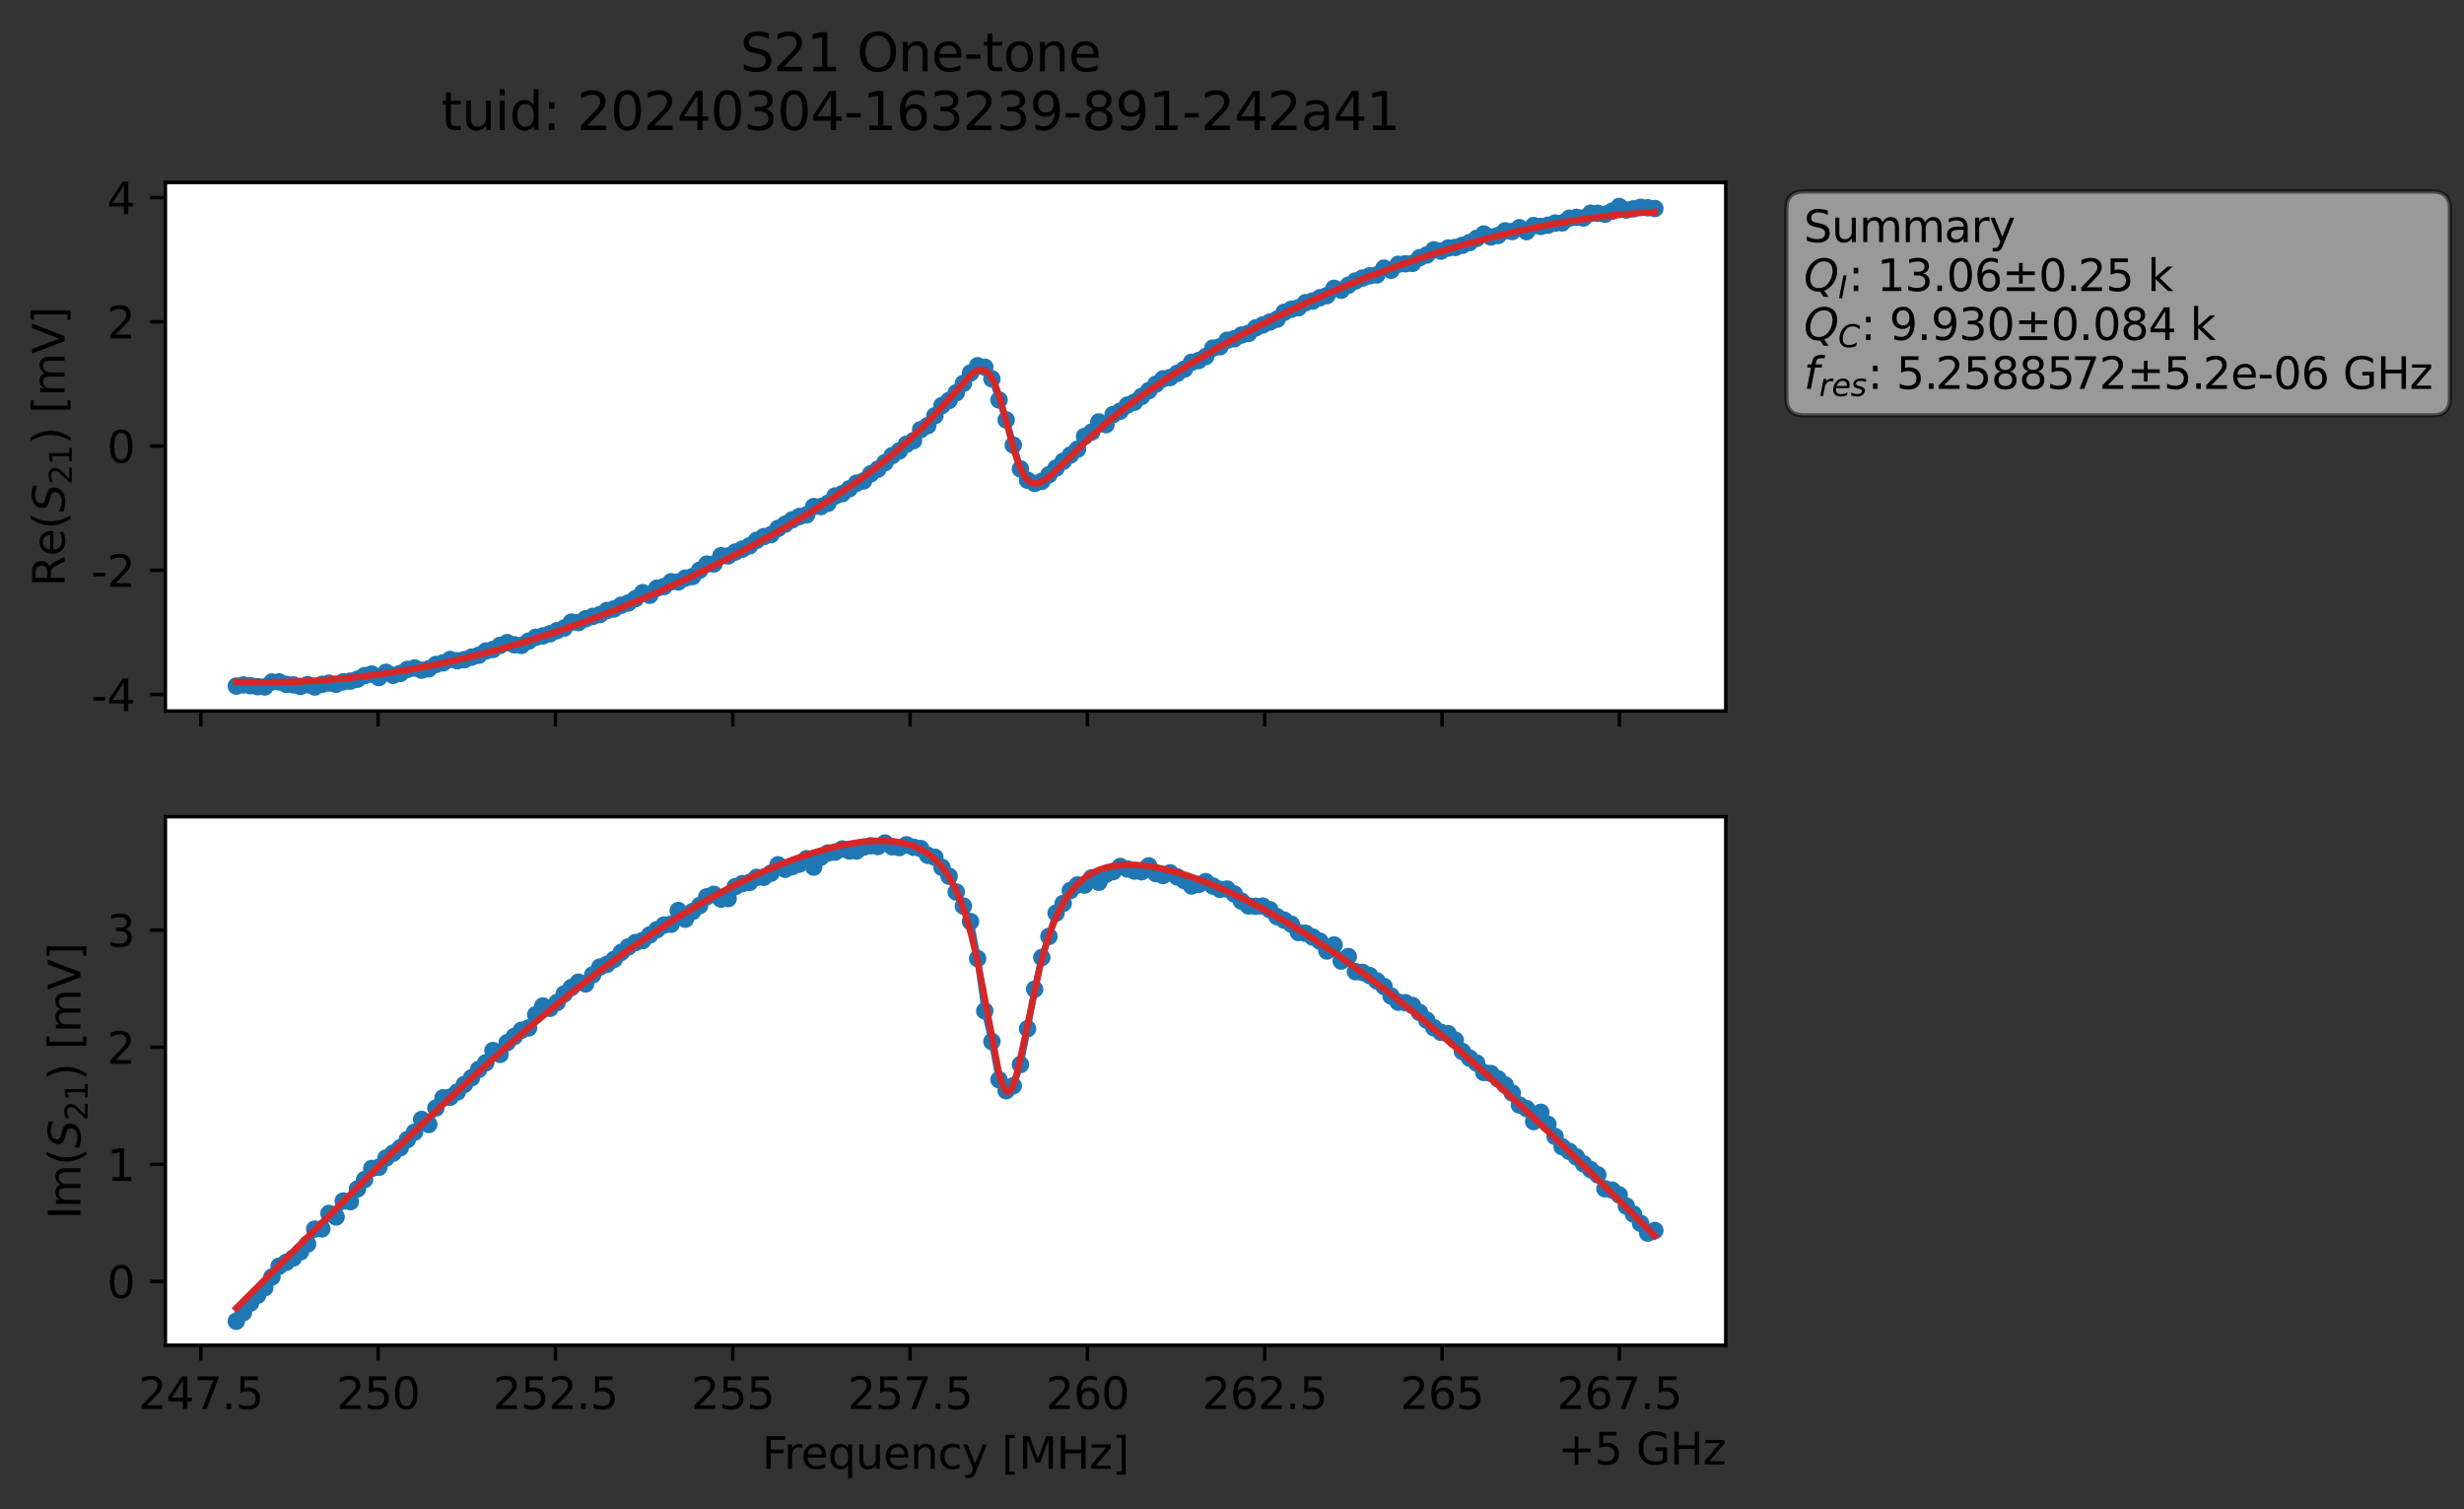 <?xml version="1.0" encoding="utf-8" standalone="no"?>
<!DOCTYPE svg PUBLIC "-//W3C//DTD SVG 1.1//EN"
  "http://www.w3.org/Graphics/SVG/1.1/DTD/svg11.dtd">
<svg xmlns:xlink="http://www.w3.org/1999/xlink" width="563.924pt" height="345.428pt" viewBox="0 0 563.924 345.428" xmlns="http://www.w3.org/2000/svg" version="1.1">
 <rect x="0" y="0" width="563.924" height="345.428" fill="#333333" stroke="none"/>
 <defs>
  <style type="text/css">*{stroke-linejoin: round; stroke-linecap: butt}</style>
 </defs>
 <g id="figure_1">
  <g id="patch_1">
   <path d="M 0 345.428 
L 563.924 345.428 
L 563.924 -0 
L 0 -0 
L 0 345.428 
z
" style="fill: none; opacity: 0"/>
  </g>
  <g id="axes_1">
   <g id="patch_2">
    <path d="M 37.848 162.72 
L 394.968 162.72 
L 394.968 41.76 
L 37.848 41.76 
z
" style="fill: #ffffff"/>
   </g>
   <g id="matplotlib.axis_1">
    <g id="xtick_1">
     <g id="line2d_1">
      <defs>
       <path id="m4f0886f6b4" d="M 0 0 
L 0 3.5 
" style="stroke: #000000; stroke-width: 0.8"/>
      </defs>
      <g>
       <use xlink:href="#m4f0886f6b4" x="45.965" y="162.72" style="stroke: #000000; stroke-width: 0.8"/>
      </g>
     </g>
    </g>
    <g id="xtick_2">
     <g id="line2d_2">
      <g>
       <use xlink:href="#m4f0886f6b4" x="86.547" y="162.72" style="stroke: #000000; stroke-width: 0.8"/>
      </g>
     </g>
    </g>
    <g id="xtick_3">
     <g id="line2d_3">
      <g>
       <use xlink:href="#m4f0886f6b4" x="127.128" y="162.72" style="stroke: #000000; stroke-width: 0.8"/>
      </g>
     </g>
    </g>
    <g id="xtick_4">
     <g id="line2d_4">
      <g>
       <use xlink:href="#m4f0886f6b4" x="167.71" y="162.72" style="stroke: #000000; stroke-width: 0.8"/>
      </g>
     </g>
    </g>
    <g id="xtick_5">
     <g id="line2d_5">
      <g>
       <use xlink:href="#m4f0886f6b4" x="208.292" y="162.72" style="stroke: #000000; stroke-width: 0.8"/>
      </g>
     </g>
    </g>
    <g id="xtick_6">
     <g id="line2d_6">
      <g>
       <use xlink:href="#m4f0886f6b4" x="248.874" y="162.72" style="stroke: #000000; stroke-width: 0.8"/>
      </g>
     </g>
    </g>
    <g id="xtick_7">
     <g id="line2d_7">
      <g>
       <use xlink:href="#m4f0886f6b4" x="289.456" y="162.72" style="stroke: #000000; stroke-width: 0.8"/>
      </g>
     </g>
    </g>
    <g id="xtick_8">
     <g id="line2d_8">
      <g>
       <use xlink:href="#m4f0886f6b4" x="330.038" y="162.72" style="stroke: #000000; stroke-width: 0.8"/>
      </g>
     </g>
    </g>
    <g id="xtick_9">
     <g id="line2d_9">
      <g>
       <use xlink:href="#m4f0886f6b4" x="370.619" y="162.72" style="stroke: #000000; stroke-width: 0.8"/>
      </g>
     </g>
    </g>
   </g>
   <g id="matplotlib.axis_2">
    <g id="ytick_1">
     <g id="line2d_10">
      <defs>
       <path id="m13efb9d0cb" d="M 0 0 
L -3.5 0 
" style="stroke: #000000; stroke-width: 0.8"/>
      </defs>
      <g>
       <use xlink:href="#m13efb9d0cb" x="37.848" y="158.936" style="stroke: #000000; stroke-width: 0.8"/>
      </g>
     </g>
     <g id="text_1">
      <!-- -4 -->
      <g transform="translate(20.878 162.735) scale(0.1 -0.1)">
       <defs>
        <path id="DejaVuSans-2d" d="M 313 2009 
L 1997 2009 
L 1997 1497 
L 313 1497 
L 313 2009 
z
" transform="scale(0.016)"/>
        <path id="DejaVuSans-34" d="M 2419 4116 
L 825 1625 
L 2419 1625 
L 2419 4116 
z
M 2253 4666 
L 3047 4666 
L 3047 1625 
L 3713 1625 
L 3713 1100 
L 3047 1100 
L 3047 0 
L 2419 0 
L 2419 1100 
L 313 1100 
L 313 1709 
L 2253 4666 
z
" transform="scale(0.016)"/>
       </defs>
       <use xlink:href="#DejaVuSans-2d"/>
       <use xlink:href="#DejaVuSans-34" x="36.084"/>
      </g>
     </g>
    </g>
    <g id="ytick_2">
     <g id="line2d_11">
      <g>
       <use xlink:href="#m13efb9d0cb" x="37.848" y="130.506" style="stroke: #000000; stroke-width: 0.8"/>
      </g>
     </g>
     <g id="text_2">
      <!-- -2 -->
      <g transform="translate(20.878 134.305) scale(0.1 -0.1)">
       <defs>
        <path id="DejaVuSans-32" d="M 1228 531 
L 3431 531 
L 3431 0 
L 469 0 
L 469 531 
Q 828 903 1448 1529 
Q 2069 2156 2228 2338 
Q 2531 2678 2651 2914 
Q 2772 3150 2772 3378 
Q 2772 3750 2511 3984 
Q 2250 4219 1831 4219 
Q 1534 4219 1204 4116 
Q 875 4013 500 3803 
L 500 4441 
Q 881 4594 1212 4672 
Q 1544 4750 1819 4750 
Q 2544 4750 2975 4387 
Q 3406 4025 3406 3419 
Q 3406 3131 3298 2873 
Q 3191 2616 2906 2266 
Q 2828 2175 2409 1742 
Q 1991 1309 1228 531 
z
" transform="scale(0.016)"/>
       </defs>
       <use xlink:href="#DejaVuSans-2d"/>
       <use xlink:href="#DejaVuSans-32" x="36.084"/>
      </g>
     </g>
    </g>
    <g id="ytick_3">
     <g id="line2d_12">
      <g>
       <use xlink:href="#m13efb9d0cb" x="37.848" y="102.076" style="stroke: #000000; stroke-width: 0.8"/>
      </g>
     </g>
     <g id="text_3">
      <!-- 0 -->
      <g transform="translate(24.486 105.875) scale(0.1 -0.1)">
       <defs>
        <path id="DejaVuSans-30" d="M 2034 4250 
Q 1547 4250 1301 3770 
Q 1056 3291 1056 2328 
Q 1056 1369 1301 889 
Q 1547 409 2034 409 
Q 2525 409 2770 889 
Q 3016 1369 3016 2328 
Q 3016 3291 2770 3770 
Q 2525 4250 2034 4250 
z
M 2034 4750 
Q 2819 4750 3233 4129 
Q 3647 3509 3647 2328 
Q 3647 1150 3233 529 
Q 2819 -91 2034 -91 
Q 1250 -91 836 529 
Q 422 1150 422 2328 
Q 422 3509 836 4129 
Q 1250 4750 2034 4750 
z
" transform="scale(0.016)"/>
       </defs>
       <use xlink:href="#DejaVuSans-30"/>
      </g>
     </g>
    </g>
    <g id="ytick_4">
     <g id="line2d_13">
      <g>
       <use xlink:href="#m13efb9d0cb" x="37.848" y="73.646" style="stroke: #000000; stroke-width: 0.8"/>
      </g>
     </g>
     <g id="text_4">
      <!-- 2 -->
      <g transform="translate(24.486 77.445) scale(0.1 -0.1)">
       <use xlink:href="#DejaVuSans-32"/>
      </g>
     </g>
    </g>
    <g id="ytick_5">
     <g id="line2d_14">
      <g>
       <use xlink:href="#m13efb9d0cb" x="37.848" y="45.216" style="stroke: #000000; stroke-width: 0.8"/>
      </g>
     </g>
     <g id="text_5">
      <!-- 4 -->
      <g transform="translate(24.486 49.015) scale(0.1 -0.1)">
       <use xlink:href="#DejaVuSans-34"/>
      </g>
     </g>
    </g>
    <g id="text_6">
     <!-- Re$(S_{21})$ [mV] -->
     <g transform="translate(14.798 134.24) rotate(-90) scale(0.1 -0.1)">
      <defs>
       <path id="DejaVuSans-52" d="M 2841 2188 
Q 3044 2119 3236 1894 
Q 3428 1669 3622 1275 
L 4263 0 
L 3584 0 
L 2988 1197 
Q 2756 1666 2539 1819 
Q 2322 1972 1947 1972 
L 1259 1972 
L 1259 0 
L 628 0 
L 628 4666 
L 2053 4666 
Q 2853 4666 3247 4331 
Q 3641 3997 3641 3322 
Q 3641 2881 3436 2590 
Q 3231 2300 2841 2188 
z
M 1259 4147 
L 1259 2491 
L 2053 2491 
Q 2509 2491 2742 2702 
Q 2975 2913 2975 3322 
Q 2975 3731 2742 3939 
Q 2509 4147 2053 4147 
L 1259 4147 
z
" transform="scale(0.016)"/>
       <path id="DejaVuSans-65" d="M 3597 1894 
L 3597 1613 
L 953 1613 
Q 991 1019 1311 708 
Q 1631 397 2203 397 
Q 2534 397 2845 478 
Q 3156 559 3463 722 
L 3463 178 
Q 3153 47 2828 -22 
Q 2503 -91 2169 -91 
Q 1331 -91 842 396 
Q 353 884 353 1716 
Q 353 2575 817 3079 
Q 1281 3584 2069 3584 
Q 2775 3584 3186 3129 
Q 3597 2675 3597 1894 
z
M 3022 2063 
Q 3016 2534 2758 2815 
Q 2500 3097 2075 3097 
Q 1594 3097 1305 2825 
Q 1016 2553 972 2059 
L 3022 2063 
z
" transform="scale(0.016)"/>
       <path id="DejaVuSans-28" d="M 1984 4856 
Q 1566 4138 1362 3434 
Q 1159 2731 1159 2009 
Q 1159 1288 1364 580 
Q 1569 -128 1984 -844 
L 1484 -844 
Q 1016 -109 783 600 
Q 550 1309 550 2009 
Q 550 2706 781 3412 
Q 1013 4119 1484 4856 
L 1984 4856 
z
" transform="scale(0.016)"/>
       <path id="DejaVuSans-Oblique-53" d="M 3859 4513 
L 3738 3897 
Q 3422 4066 3111 4152 
Q 2800 4238 2509 4238 
Q 1944 4238 1609 3991 
Q 1275 3744 1275 3334 
Q 1275 3109 1398 2989 
Q 1522 2869 2034 2731 
L 2413 2638 
Q 3053 2472 3303 2217 
Q 3553 1963 3553 1503 
Q 3553 797 2998 353 
Q 2444 -91 1538 -91 
Q 1166 -91 791 -17 
Q 416 56 38 206 
L 166 856 
Q 513 641 861 531 
Q 1209 422 1556 422 
Q 2147 422 2503 684 
Q 2859 947 2859 1369 
Q 2859 1650 2717 1795 
Q 2575 1941 2106 2059 
L 1728 2156 
Q 1081 2325 845 2545 
Q 609 2766 609 3163 
Q 609 3859 1145 4304 
Q 1681 4750 2541 4750 
Q 2875 4750 3203 4690 
Q 3531 4631 3859 4513 
z
" transform="scale(0.016)"/>
       <path id="DejaVuSans-31" d="M 794 531 
L 1825 531 
L 1825 4091 
L 703 3866 
L 703 4441 
L 1819 4666 
L 2450 4666 
L 2450 531 
L 3481 531 
L 3481 0 
L 794 0 
L 794 531 
z
" transform="scale(0.016)"/>
       <path id="DejaVuSans-29" d="M 513 4856 
L 1013 4856 
Q 1481 4119 1714 3412 
Q 1947 2706 1947 2009 
Q 1947 1309 1714 600 
Q 1481 -109 1013 -844 
L 513 -844 
Q 928 -128 1133 580 
Q 1338 1288 1338 2009 
Q 1338 2731 1133 3434 
Q 928 4138 513 4856 
z
" transform="scale(0.016)"/>
       <path id="DejaVuSans-20" transform="scale(0.016)"/>
       <path id="DejaVuSans-5b" d="M 550 4863 
L 1875 4863 
L 1875 4416 
L 1125 4416 
L 1125 -397 
L 1875 -397 
L 1875 -844 
L 550 -844 
L 550 4863 
z
" transform="scale(0.016)"/>
       <path id="DejaVuSans-6d" d="M 3328 2828 
Q 3544 3216 3844 3400 
Q 4144 3584 4550 3584 
Q 5097 3584 5394 3201 
Q 5691 2819 5691 2113 
L 5691 0 
L 5113 0 
L 5113 2094 
Q 5113 2597 4934 2840 
Q 4756 3084 4391 3084 
Q 3944 3084 3684 2787 
Q 3425 2491 3425 1978 
L 3425 0 
L 2847 0 
L 2847 2094 
Q 2847 2600 2669 2842 
Q 2491 3084 2119 3084 
Q 1678 3084 1418 2786 
Q 1159 2488 1159 1978 
L 1159 0 
L 581 0 
L 581 3500 
L 1159 3500 
L 1159 2956 
Q 1356 3278 1631 3431 
Q 1906 3584 2284 3584 
Q 2666 3584 2933 3390 
Q 3200 3197 3328 2828 
z
" transform="scale(0.016)"/>
       <path id="DejaVuSans-56" d="M 1831 0 
L 50 4666 
L 709 4666 
L 2188 738 
L 3669 4666 
L 4325 4666 
L 2547 0 
L 1831 0 
z
" transform="scale(0.016)"/>
       <path id="DejaVuSans-5d" d="M 1947 4863 
L 1947 -844 
L 622 -844 
L 622 -397 
L 1369 -397 
L 1369 4416 
L 622 4416 
L 622 4863 
L 1947 4863 
z
" transform="scale(0.016)"/>
      </defs>
      <use xlink:href="#DejaVuSans-52" transform="translate(0 0.016)"/>
      <use xlink:href="#DejaVuSans-65" transform="translate(69.482 0.016)"/>
      <use xlink:href="#DejaVuSans-28" transform="translate(131.006 0.016)"/>
      <use xlink:href="#DejaVuSans-Oblique-53" transform="translate(170.02 0.016)"/>
      <use xlink:href="#DejaVuSans-32" transform="translate(233.496 -16.391) scale(0.7)"/>
      <use xlink:href="#DejaVuSans-31" transform="translate(278.032 -16.391) scale(0.7)"/>
      <use xlink:href="#DejaVuSans-29" transform="translate(325.303 0.016)"/>
      <use xlink:href="#DejaVuSans-20" transform="translate(364.316 0.016)"/>
      <use xlink:href="#DejaVuSans-5b" transform="translate(396.104 0.016)"/>
      <use xlink:href="#DejaVuSans-6d" transform="translate(435.117 0.016)"/>
      <use xlink:href="#DejaVuSans-56" transform="translate(532.529 0.016)"/>
      <use xlink:href="#DejaVuSans-5d" transform="translate(600.938 0.016)"/>
     </g>
    </g>
   </g>
   <g id="line2d_15">
    <path d="M 54.081 157.009 
L 55.713 156.744 
L 60.607 157.214 
L 62.238 156.077 
L 63.87 156.054 
L 65.501 156.63 
L 67.133 156.738 
L 68.764 157.093 
L 70.395 156.694 
L 72.027 157.222 
L 73.658 156.621 
L 75.29 156.339 
L 76.921 156.594 
L 78.553 156.047 
L 80.184 155.883 
L 81.815 155.436 
L 83.447 154.617 
L 85.078 154.267 
L 86.71 155.066 
L 88.341 153.867 
L 89.973 154.551 
L 91.604 154.121 
L 93.235 153.203 
L 94.867 152.881 
L 96.498 153.369 
L 98.13 153.067 
L 99.761 152.072 
L 101.393 151.708 
L 103.024 150.928 
L 104.655 151.212 
L 106.287 150.968 
L 107.918 150.394 
L 109.55 149.965 
L 111.181 148.994 
L 112.813 148.639 
L 114.444 147.693 
L 116.076 147.08 
L 117.707 147.577 
L 119.338 147.701 
L 122.601 145.849 
L 124.233 145.527 
L 125.864 145.046 
L 127.496 144.326 
L 129.127 143.744 
L 130.758 142.38 
L 132.39 142.48 
L 134.021 141.615 
L 137.284 140.653 
L 138.916 139.728 
L 140.547 139.347 
L 142.178 138.498 
L 143.81 137.991 
L 145.441 137.01 
L 147.073 135.64 
L 148.704 136.236 
L 150.336 134.615 
L 151.967 134.248 
L 153.598 133.139 
L 155.23 133.183 
L 156.861 132.296 
L 158.493 131.951 
L 161.756 129.101 
L 163.387 129.054 
L 165.018 127.177 
L 166.65 127.226 
L 168.281 126.338 
L 171.544 124.925 
L 173.176 123.644 
L 174.807 122.807 
L 176.438 122.358 
L 178.07 120.933 
L 181.333 118.966 
L 182.964 118.199 
L 184.596 117.832 
L 186.227 115.935 
L 187.858 115.926 
L 189.49 115.189 
L 191.121 113.514 
L 192.753 112.978 
L 194.384 111.855 
L 196.016 110.579 
L 197.647 110.065 
L 199.278 108.437 
L 200.91 107.374 
L 204.173 104.279 
L 205.804 103.201 
L 207.436 101.675 
L 209.067 100.856 
L 210.698 98.332 
L 212.33 97.405 
L 215.593 92.803 
L 217.224 91.631 
L 218.856 89.879 
L 220.487 87.739 
L 222.118 85.356 
L 223.75 83.709 
L 225.381 84.035 
L 227.013 86.704 
L 230.276 96.095 
L 233.538 107.316 
L 235.17 109.908 
L 236.801 110.633 
L 238.433 110.159 
L 244.958 104.161 
L 246.59 102.807 
L 248.221 99.877 
L 249.853 98.888 
L 251.484 96.566 
L 253.116 97.19 
L 254.747 94.874 
L 256.378 94.104 
L 258.01 92.705 
L 259.641 92.036 
L 262.904 89.405 
L 264.536 87.933 
L 266.167 86.698 
L 267.798 86.398 
L 271.061 84.483 
L 272.693 82.924 
L 274.324 82.513 
L 275.956 81.584 
L 277.587 79.677 
L 279.218 79.351 
L 280.85 77.874 
L 282.481 77.528 
L 284.113 76.683 
L 285.744 76.297 
L 287.376 75.038 
L 292.27 73.052 
L 293.901 71.476 
L 295.533 70.79 
L 297.164 70.426 
L 298.796 69.273 
L 300.427 68.898 
L 302.059 68.144 
L 303.69 67.642 
L 305.321 65.987 
L 306.953 66.419 
L 308.584 65.28 
L 310.216 64.305 
L 311.847 63.63 
L 313.479 63.122 
L 315.11 62.917 
L 316.741 61.37 
L 318.373 61.841 
L 320.004 60.491 
L 323.267 60.276 
L 324.899 58.979 
L 326.53 58.364 
L 328.161 57.179 
L 329.793 57.465 
L 331.424 56.764 
L 333.056 56.639 
L 334.687 56.138 
L 336.319 55.514 
L 339.581 53.552 
L 341.213 54.227 
L 342.844 53.897 
L 344.476 52.835 
L 346.107 52.984 
L 347.739 52.115 
L 349.37 53.004 
L 351.001 51.629 
L 352.633 51.818 
L 354.264 51.542 
L 355.896 51.05 
L 357.527 51.01 
L 359.159 49.947 
L 360.79 49.744 
L 362.421 49.88 
L 364.053 48.793 
L 365.684 48.818 
L 367.316 49.023 
L 368.947 48.347 
L 370.579 47.258 
L 372.21 48.066 
L 375.473 47.445 
L 378.736 47.718 
L 378.736 47.718 
" clip-path="url(#pb2c33979ae)" style="fill: none; stroke: #1f77b4; stroke-width: 1.5; stroke-linecap: square"/>
    <defs>
     <path id="m489808b5ea" d="M 0 1.5 
C 0.398 1.5 0.779 1.342 1.061 1.061 
C 1.342 0.779 1.5 0.398 1.5 0 
C 1.5 -0.398 1.342 -0.779 1.061 -1.061 
C 0.779 -1.342 0.398 -1.5 0 -1.5 
C -0.398 -1.5 -0.779 -1.342 -1.061 -1.061 
C -1.342 -0.779 -1.5 -0.398 -1.5 0 
C -1.5 0.398 -1.342 0.779 -1.061 1.061 
C -0.779 1.342 -0.398 1.5 0 1.5 
z
" style="stroke: #1f77b4"/>
    </defs>
    <g clip-path="url(#pb2c33979ae)">
     <use xlink:href="#m489808b5ea" x="54.081" y="157.009" style="fill: #1f77b4; stroke: #1f77b4"/>
     <use xlink:href="#m489808b5ea" x="55.713" y="156.744" style="fill: #1f77b4; stroke: #1f77b4"/>
     <use xlink:href="#m489808b5ea" x="57.344" y="156.931" style="fill: #1f77b4; stroke: #1f77b4"/>
     <use xlink:href="#m489808b5ea" x="58.975" y="157.145" style="fill: #1f77b4; stroke: #1f77b4"/>
     <use xlink:href="#m489808b5ea" x="60.607" y="157.214" style="fill: #1f77b4; stroke: #1f77b4"/>
     <use xlink:href="#m489808b5ea" x="62.238" y="156.077" style="fill: #1f77b4; stroke: #1f77b4"/>
     <use xlink:href="#m489808b5ea" x="63.87" y="156.054" style="fill: #1f77b4; stroke: #1f77b4"/>
     <use xlink:href="#m489808b5ea" x="65.501" y="156.63" style="fill: #1f77b4; stroke: #1f77b4"/>
     <use xlink:href="#m489808b5ea" x="67.133" y="156.738" style="fill: #1f77b4; stroke: #1f77b4"/>
     <use xlink:href="#m489808b5ea" x="68.764" y="157.093" style="fill: #1f77b4; stroke: #1f77b4"/>
     <use xlink:href="#m489808b5ea" x="70.395" y="156.694" style="fill: #1f77b4; stroke: #1f77b4"/>
     <use xlink:href="#m489808b5ea" x="72.027" y="157.222" style="fill: #1f77b4; stroke: #1f77b4"/>
     <use xlink:href="#m489808b5ea" x="73.658" y="156.621" style="fill: #1f77b4; stroke: #1f77b4"/>
     <use xlink:href="#m489808b5ea" x="75.29" y="156.339" style="fill: #1f77b4; stroke: #1f77b4"/>
     <use xlink:href="#m489808b5ea" x="76.921" y="156.594" style="fill: #1f77b4; stroke: #1f77b4"/>
     <use xlink:href="#m489808b5ea" x="78.553" y="156.047" style="fill: #1f77b4; stroke: #1f77b4"/>
     <use xlink:href="#m489808b5ea" x="80.184" y="155.883" style="fill: #1f77b4; stroke: #1f77b4"/>
     <use xlink:href="#m489808b5ea" x="81.815" y="155.436" style="fill: #1f77b4; stroke: #1f77b4"/>
     <use xlink:href="#m489808b5ea" x="83.447" y="154.617" style="fill: #1f77b4; stroke: #1f77b4"/>
     <use xlink:href="#m489808b5ea" x="85.078" y="154.267" style="fill: #1f77b4; stroke: #1f77b4"/>
     <use xlink:href="#m489808b5ea" x="86.71" y="155.066" style="fill: #1f77b4; stroke: #1f77b4"/>
     <use xlink:href="#m489808b5ea" x="88.341" y="153.867" style="fill: #1f77b4; stroke: #1f77b4"/>
     <use xlink:href="#m489808b5ea" x="89.973" y="154.551" style="fill: #1f77b4; stroke: #1f77b4"/>
     <use xlink:href="#m489808b5ea" x="91.604" y="154.121" style="fill: #1f77b4; stroke: #1f77b4"/>
     <use xlink:href="#m489808b5ea" x="93.235" y="153.203" style="fill: #1f77b4; stroke: #1f77b4"/>
     <use xlink:href="#m489808b5ea" x="94.867" y="152.881" style="fill: #1f77b4; stroke: #1f77b4"/>
     <use xlink:href="#m489808b5ea" x="96.498" y="153.369" style="fill: #1f77b4; stroke: #1f77b4"/>
     <use xlink:href="#m489808b5ea" x="98.13" y="153.067" style="fill: #1f77b4; stroke: #1f77b4"/>
     <use xlink:href="#m489808b5ea" x="99.761" y="152.072" style="fill: #1f77b4; stroke: #1f77b4"/>
     <use xlink:href="#m489808b5ea" x="101.393" y="151.708" style="fill: #1f77b4; stroke: #1f77b4"/>
     <use xlink:href="#m489808b5ea" x="103.024" y="150.928" style="fill: #1f77b4; stroke: #1f77b4"/>
     <use xlink:href="#m489808b5ea" x="104.655" y="151.212" style="fill: #1f77b4; stroke: #1f77b4"/>
     <use xlink:href="#m489808b5ea" x="106.287" y="150.968" style="fill: #1f77b4; stroke: #1f77b4"/>
     <use xlink:href="#m489808b5ea" x="107.918" y="150.394" style="fill: #1f77b4; stroke: #1f77b4"/>
     <use xlink:href="#m489808b5ea" x="109.55" y="149.965" style="fill: #1f77b4; stroke: #1f77b4"/>
     <use xlink:href="#m489808b5ea" x="111.181" y="148.994" style="fill: #1f77b4; stroke: #1f77b4"/>
     <use xlink:href="#m489808b5ea" x="112.813" y="148.639" style="fill: #1f77b4; stroke: #1f77b4"/>
     <use xlink:href="#m489808b5ea" x="114.444" y="147.693" style="fill: #1f77b4; stroke: #1f77b4"/>
     <use xlink:href="#m489808b5ea" x="116.076" y="147.08" style="fill: #1f77b4; stroke: #1f77b4"/>
     <use xlink:href="#m489808b5ea" x="117.707" y="147.577" style="fill: #1f77b4; stroke: #1f77b4"/>
     <use xlink:href="#m489808b5ea" x="119.338" y="147.701" style="fill: #1f77b4; stroke: #1f77b4"/>
     <use xlink:href="#m489808b5ea" x="120.97" y="146.739" style="fill: #1f77b4; stroke: #1f77b4"/>
     <use xlink:href="#m489808b5ea" x="122.601" y="145.849" style="fill: #1f77b4; stroke: #1f77b4"/>
     <use xlink:href="#m489808b5ea" x="124.233" y="145.527" style="fill: #1f77b4; stroke: #1f77b4"/>
     <use xlink:href="#m489808b5ea" x="125.864" y="145.046" style="fill: #1f77b4; stroke: #1f77b4"/>
     <use xlink:href="#m489808b5ea" x="127.496" y="144.326" style="fill: #1f77b4; stroke: #1f77b4"/>
     <use xlink:href="#m489808b5ea" x="129.127" y="143.744" style="fill: #1f77b4; stroke: #1f77b4"/>
     <use xlink:href="#m489808b5ea" x="130.758" y="142.38" style="fill: #1f77b4; stroke: #1f77b4"/>
     <use xlink:href="#m489808b5ea" x="132.39" y="142.48" style="fill: #1f77b4; stroke: #1f77b4"/>
     <use xlink:href="#m489808b5ea" x="134.021" y="141.615" style="fill: #1f77b4; stroke: #1f77b4"/>
     <use xlink:href="#m489808b5ea" x="135.653" y="141.078" style="fill: #1f77b4; stroke: #1f77b4"/>
     <use xlink:href="#m489808b5ea" x="137.284" y="140.653" style="fill: #1f77b4; stroke: #1f77b4"/>
     <use xlink:href="#m489808b5ea" x="138.916" y="139.728" style="fill: #1f77b4; stroke: #1f77b4"/>
     <use xlink:href="#m489808b5ea" x="140.547" y="139.347" style="fill: #1f77b4; stroke: #1f77b4"/>
     <use xlink:href="#m489808b5ea" x="142.178" y="138.498" style="fill: #1f77b4; stroke: #1f77b4"/>
     <use xlink:href="#m489808b5ea" x="143.81" y="137.991" style="fill: #1f77b4; stroke: #1f77b4"/>
     <use xlink:href="#m489808b5ea" x="145.441" y="137.01" style="fill: #1f77b4; stroke: #1f77b4"/>
     <use xlink:href="#m489808b5ea" x="147.073" y="135.64" style="fill: #1f77b4; stroke: #1f77b4"/>
     <use xlink:href="#m489808b5ea" x="148.704" y="136.236" style="fill: #1f77b4; stroke: #1f77b4"/>
     <use xlink:href="#m489808b5ea" x="150.336" y="134.615" style="fill: #1f77b4; stroke: #1f77b4"/>
     <use xlink:href="#m489808b5ea" x="151.967" y="134.248" style="fill: #1f77b4; stroke: #1f77b4"/>
     <use xlink:href="#m489808b5ea" x="153.598" y="133.139" style="fill: #1f77b4; stroke: #1f77b4"/>
     <use xlink:href="#m489808b5ea" x="155.23" y="133.183" style="fill: #1f77b4; stroke: #1f77b4"/>
     <use xlink:href="#m489808b5ea" x="156.861" y="132.296" style="fill: #1f77b4; stroke: #1f77b4"/>
     <use xlink:href="#m489808b5ea" x="158.493" y="131.951" style="fill: #1f77b4; stroke: #1f77b4"/>
     <use xlink:href="#m489808b5ea" x="160.124" y="130.503" style="fill: #1f77b4; stroke: #1f77b4"/>
     <use xlink:href="#m489808b5ea" x="161.756" y="129.101" style="fill: #1f77b4; stroke: #1f77b4"/>
     <use xlink:href="#m489808b5ea" x="163.387" y="129.054" style="fill: #1f77b4; stroke: #1f77b4"/>
     <use xlink:href="#m489808b5ea" x="165.018" y="127.177" style="fill: #1f77b4; stroke: #1f77b4"/>
     <use xlink:href="#m489808b5ea" x="166.65" y="127.226" style="fill: #1f77b4; stroke: #1f77b4"/>
     <use xlink:href="#m489808b5ea" x="168.281" y="126.338" style="fill: #1f77b4; stroke: #1f77b4"/>
     <use xlink:href="#m489808b5ea" x="169.913" y="125.66" style="fill: #1f77b4; stroke: #1f77b4"/>
     <use xlink:href="#m489808b5ea" x="171.544" y="124.925" style="fill: #1f77b4; stroke: #1f77b4"/>
     <use xlink:href="#m489808b5ea" x="173.176" y="123.644" style="fill: #1f77b4; stroke: #1f77b4"/>
     <use xlink:href="#m489808b5ea" x="174.807" y="122.807" style="fill: #1f77b4; stroke: #1f77b4"/>
     <use xlink:href="#m489808b5ea" x="176.438" y="122.358" style="fill: #1f77b4; stroke: #1f77b4"/>
     <use xlink:href="#m489808b5ea" x="178.07" y="120.933" style="fill: #1f77b4; stroke: #1f77b4"/>
     <use xlink:href="#m489808b5ea" x="179.701" y="119.957" style="fill: #1f77b4; stroke: #1f77b4"/>
     <use xlink:href="#m489808b5ea" x="181.333" y="118.966" style="fill: #1f77b4; stroke: #1f77b4"/>
     <use xlink:href="#m489808b5ea" x="182.964" y="118.199" style="fill: #1f77b4; stroke: #1f77b4"/>
     <use xlink:href="#m489808b5ea" x="184.596" y="117.832" style="fill: #1f77b4; stroke: #1f77b4"/>
     <use xlink:href="#m489808b5ea" x="186.227" y="115.935" style="fill: #1f77b4; stroke: #1f77b4"/>
     <use xlink:href="#m489808b5ea" x="187.858" y="115.926" style="fill: #1f77b4; stroke: #1f77b4"/>
     <use xlink:href="#m489808b5ea" x="189.49" y="115.189" style="fill: #1f77b4; stroke: #1f77b4"/>
     <use xlink:href="#m489808b5ea" x="191.121" y="113.514" style="fill: #1f77b4; stroke: #1f77b4"/>
     <use xlink:href="#m489808b5ea" x="192.753" y="112.978" style="fill: #1f77b4; stroke: #1f77b4"/>
     <use xlink:href="#m489808b5ea" x="194.384" y="111.855" style="fill: #1f77b4; stroke: #1f77b4"/>
     <use xlink:href="#m489808b5ea" x="196.016" y="110.579" style="fill: #1f77b4; stroke: #1f77b4"/>
     <use xlink:href="#m489808b5ea" x="197.647" y="110.065" style="fill: #1f77b4; stroke: #1f77b4"/>
     <use xlink:href="#m489808b5ea" x="199.278" y="108.437" style="fill: #1f77b4; stroke: #1f77b4"/>
     <use xlink:href="#m489808b5ea" x="200.91" y="107.374" style="fill: #1f77b4; stroke: #1f77b4"/>
     <use xlink:href="#m489808b5ea" x="202.541" y="105.875" style="fill: #1f77b4; stroke: #1f77b4"/>
     <use xlink:href="#m489808b5ea" x="204.173" y="104.279" style="fill: #1f77b4; stroke: #1f77b4"/>
     <use xlink:href="#m489808b5ea" x="205.804" y="103.201" style="fill: #1f77b4; stroke: #1f77b4"/>
     <use xlink:href="#m489808b5ea" x="207.436" y="101.675" style="fill: #1f77b4; stroke: #1f77b4"/>
     <use xlink:href="#m489808b5ea" x="209.067" y="100.856" style="fill: #1f77b4; stroke: #1f77b4"/>
     <use xlink:href="#m489808b5ea" x="210.698" y="98.332" style="fill: #1f77b4; stroke: #1f77b4"/>
     <use xlink:href="#m489808b5ea" x="212.33" y="97.405" style="fill: #1f77b4; stroke: #1f77b4"/>
     <use xlink:href="#m489808b5ea" x="213.961" y="95.147" style="fill: #1f77b4; stroke: #1f77b4"/>
     <use xlink:href="#m489808b5ea" x="215.593" y="92.803" style="fill: #1f77b4; stroke: #1f77b4"/>
     <use xlink:href="#m489808b5ea" x="217.224" y="91.631" style="fill: #1f77b4; stroke: #1f77b4"/>
     <use xlink:href="#m489808b5ea" x="218.856" y="89.879" style="fill: #1f77b4; stroke: #1f77b4"/>
     <use xlink:href="#m489808b5ea" x="220.487" y="87.739" style="fill: #1f77b4; stroke: #1f77b4"/>
     <use xlink:href="#m489808b5ea" x="222.118" y="85.356" style="fill: #1f77b4; stroke: #1f77b4"/>
     <use xlink:href="#m489808b5ea" x="223.75" y="83.709" style="fill: #1f77b4; stroke: #1f77b4"/>
     <use xlink:href="#m489808b5ea" x="225.381" y="84.035" style="fill: #1f77b4; stroke: #1f77b4"/>
     <use xlink:href="#m489808b5ea" x="227.013" y="86.704" style="fill: #1f77b4; stroke: #1f77b4"/>
     <use xlink:href="#m489808b5ea" x="228.644" y="91.536" style="fill: #1f77b4; stroke: #1f77b4"/>
     <use xlink:href="#m489808b5ea" x="230.276" y="96.095" style="fill: #1f77b4; stroke: #1f77b4"/>
     <use xlink:href="#m489808b5ea" x="231.907" y="101.857" style="fill: #1f77b4; stroke: #1f77b4"/>
     <use xlink:href="#m489808b5ea" x="233.538" y="107.316" style="fill: #1f77b4; stroke: #1f77b4"/>
     <use xlink:href="#m489808b5ea" x="235.17" y="109.908" style="fill: #1f77b4; stroke: #1f77b4"/>
     <use xlink:href="#m489808b5ea" x="236.801" y="110.633" style="fill: #1f77b4; stroke: #1f77b4"/>
     <use xlink:href="#m489808b5ea" x="238.433" y="110.159" style="fill: #1f77b4; stroke: #1f77b4"/>
     <use xlink:href="#m489808b5ea" x="240.064" y="108.649" style="fill: #1f77b4; stroke: #1f77b4"/>
     <use xlink:href="#m489808b5ea" x="241.696" y="107.124" style="fill: #1f77b4; stroke: #1f77b4"/>
     <use xlink:href="#m489808b5ea" x="243.327" y="105.569" style="fill: #1f77b4; stroke: #1f77b4"/>
     <use xlink:href="#m489808b5ea" x="244.958" y="104.161" style="fill: #1f77b4; stroke: #1f77b4"/>
     <use xlink:href="#m489808b5ea" x="246.59" y="102.807" style="fill: #1f77b4; stroke: #1f77b4"/>
     <use xlink:href="#m489808b5ea" x="248.221" y="99.877" style="fill: #1f77b4; stroke: #1f77b4"/>
     <use xlink:href="#m489808b5ea" x="249.853" y="98.888" style="fill: #1f77b4; stroke: #1f77b4"/>
     <use xlink:href="#m489808b5ea" x="251.484" y="96.566" style="fill: #1f77b4; stroke: #1f77b4"/>
     <use xlink:href="#m489808b5ea" x="253.116" y="97.19" style="fill: #1f77b4; stroke: #1f77b4"/>
     <use xlink:href="#m489808b5ea" x="254.747" y="94.874" style="fill: #1f77b4; stroke: #1f77b4"/>
     <use xlink:href="#m489808b5ea" x="256.378" y="94.104" style="fill: #1f77b4; stroke: #1f77b4"/>
     <use xlink:href="#m489808b5ea" x="258.01" y="92.705" style="fill: #1f77b4; stroke: #1f77b4"/>
     <use xlink:href="#m489808b5ea" x="259.641" y="92.036" style="fill: #1f77b4; stroke: #1f77b4"/>
     <use xlink:href="#m489808b5ea" x="261.273" y="90.728" style="fill: #1f77b4; stroke: #1f77b4"/>
     <use xlink:href="#m489808b5ea" x="262.904" y="89.405" style="fill: #1f77b4; stroke: #1f77b4"/>
     <use xlink:href="#m489808b5ea" x="264.536" y="87.933" style="fill: #1f77b4; stroke: #1f77b4"/>
     <use xlink:href="#m489808b5ea" x="266.167" y="86.698" style="fill: #1f77b4; stroke: #1f77b4"/>
     <use xlink:href="#m489808b5ea" x="267.798" y="86.398" style="fill: #1f77b4; stroke: #1f77b4"/>
     <use xlink:href="#m489808b5ea" x="269.43" y="85.435" style="fill: #1f77b4; stroke: #1f77b4"/>
     <use xlink:href="#m489808b5ea" x="271.061" y="84.483" style="fill: #1f77b4; stroke: #1f77b4"/>
     <use xlink:href="#m489808b5ea" x="272.693" y="82.924" style="fill: #1f77b4; stroke: #1f77b4"/>
     <use xlink:href="#m489808b5ea" x="274.324" y="82.513" style="fill: #1f77b4; stroke: #1f77b4"/>
     <use xlink:href="#m489808b5ea" x="275.956" y="81.584" style="fill: #1f77b4; stroke: #1f77b4"/>
     <use xlink:href="#m489808b5ea" x="277.587" y="79.677" style="fill: #1f77b4; stroke: #1f77b4"/>
     <use xlink:href="#m489808b5ea" x="279.218" y="79.351" style="fill: #1f77b4; stroke: #1f77b4"/>
     <use xlink:href="#m489808b5ea" x="280.85" y="77.874" style="fill: #1f77b4; stroke: #1f77b4"/>
     <use xlink:href="#m489808b5ea" x="282.481" y="77.528" style="fill: #1f77b4; stroke: #1f77b4"/>
     <use xlink:href="#m489808b5ea" x="284.113" y="76.683" style="fill: #1f77b4; stroke: #1f77b4"/>
     <use xlink:href="#m489808b5ea" x="285.744" y="76.297" style="fill: #1f77b4; stroke: #1f77b4"/>
     <use xlink:href="#m489808b5ea" x="287.376" y="75.038" style="fill: #1f77b4; stroke: #1f77b4"/>
     <use xlink:href="#m489808b5ea" x="289.007" y="74.365" style="fill: #1f77b4; stroke: #1f77b4"/>
     <use xlink:href="#m489808b5ea" x="290.638" y="73.698" style="fill: #1f77b4; stroke: #1f77b4"/>
     <use xlink:href="#m489808b5ea" x="292.27" y="73.052" style="fill: #1f77b4; stroke: #1f77b4"/>
     <use xlink:href="#m489808b5ea" x="293.901" y="71.476" style="fill: #1f77b4; stroke: #1f77b4"/>
     <use xlink:href="#m489808b5ea" x="295.533" y="70.79" style="fill: #1f77b4; stroke: #1f77b4"/>
     <use xlink:href="#m489808b5ea" x="297.164" y="70.426" style="fill: #1f77b4; stroke: #1f77b4"/>
     <use xlink:href="#m489808b5ea" x="298.796" y="69.273" style="fill: #1f77b4; stroke: #1f77b4"/>
     <use xlink:href="#m489808b5ea" x="300.427" y="68.898" style="fill: #1f77b4; stroke: #1f77b4"/>
     <use xlink:href="#m489808b5ea" x="302.059" y="68.144" style="fill: #1f77b4; stroke: #1f77b4"/>
     <use xlink:href="#m489808b5ea" x="303.69" y="67.642" style="fill: #1f77b4; stroke: #1f77b4"/>
     <use xlink:href="#m489808b5ea" x="305.321" y="65.987" style="fill: #1f77b4; stroke: #1f77b4"/>
     <use xlink:href="#m489808b5ea" x="306.953" y="66.419" style="fill: #1f77b4; stroke: #1f77b4"/>
     <use xlink:href="#m489808b5ea" x="308.584" y="65.28" style="fill: #1f77b4; stroke: #1f77b4"/>
     <use xlink:href="#m489808b5ea" x="310.216" y="64.305" style="fill: #1f77b4; stroke: #1f77b4"/>
     <use xlink:href="#m489808b5ea" x="311.847" y="63.63" style="fill: #1f77b4; stroke: #1f77b4"/>
     <use xlink:href="#m489808b5ea" x="313.479" y="63.122" style="fill: #1f77b4; stroke: #1f77b4"/>
     <use xlink:href="#m489808b5ea" x="315.11" y="62.917" style="fill: #1f77b4; stroke: #1f77b4"/>
     <use xlink:href="#m489808b5ea" x="316.741" y="61.37" style="fill: #1f77b4; stroke: #1f77b4"/>
     <use xlink:href="#m489808b5ea" x="318.373" y="61.841" style="fill: #1f77b4; stroke: #1f77b4"/>
     <use xlink:href="#m489808b5ea" x="320.004" y="60.491" style="fill: #1f77b4; stroke: #1f77b4"/>
     <use xlink:href="#m489808b5ea" x="321.636" y="60.371" style="fill: #1f77b4; stroke: #1f77b4"/>
     <use xlink:href="#m489808b5ea" x="323.267" y="60.276" style="fill: #1f77b4; stroke: #1f77b4"/>
     <use xlink:href="#m489808b5ea" x="324.899" y="58.979" style="fill: #1f77b4; stroke: #1f77b4"/>
     <use xlink:href="#m489808b5ea" x="326.53" y="58.364" style="fill: #1f77b4; stroke: #1f77b4"/>
     <use xlink:href="#m489808b5ea" x="328.161" y="57.179" style="fill: #1f77b4; stroke: #1f77b4"/>
     <use xlink:href="#m489808b5ea" x="329.793" y="57.465" style="fill: #1f77b4; stroke: #1f77b4"/>
     <use xlink:href="#m489808b5ea" x="331.424" y="56.764" style="fill: #1f77b4; stroke: #1f77b4"/>
     <use xlink:href="#m489808b5ea" x="333.056" y="56.639" style="fill: #1f77b4; stroke: #1f77b4"/>
     <use xlink:href="#m489808b5ea" x="334.687" y="56.138" style="fill: #1f77b4; stroke: #1f77b4"/>
     <use xlink:href="#m489808b5ea" x="336.319" y="55.514" style="fill: #1f77b4; stroke: #1f77b4"/>
     <use xlink:href="#m489808b5ea" x="337.95" y="54.569" style="fill: #1f77b4; stroke: #1f77b4"/>
     <use xlink:href="#m489808b5ea" x="339.581" y="53.552" style="fill: #1f77b4; stroke: #1f77b4"/>
     <use xlink:href="#m489808b5ea" x="341.213" y="54.227" style="fill: #1f77b4; stroke: #1f77b4"/>
     <use xlink:href="#m489808b5ea" x="342.844" y="53.897" style="fill: #1f77b4; stroke: #1f77b4"/>
     <use xlink:href="#m489808b5ea" x="344.476" y="52.835" style="fill: #1f77b4; stroke: #1f77b4"/>
     <use xlink:href="#m489808b5ea" x="346.107" y="52.984" style="fill: #1f77b4; stroke: #1f77b4"/>
     <use xlink:href="#m489808b5ea" x="347.739" y="52.115" style="fill: #1f77b4; stroke: #1f77b4"/>
     <use xlink:href="#m489808b5ea" x="349.37" y="53.004" style="fill: #1f77b4; stroke: #1f77b4"/>
     <use xlink:href="#m489808b5ea" x="351.001" y="51.629" style="fill: #1f77b4; stroke: #1f77b4"/>
     <use xlink:href="#m489808b5ea" x="352.633" y="51.818" style="fill: #1f77b4; stroke: #1f77b4"/>
     <use xlink:href="#m489808b5ea" x="354.264" y="51.542" style="fill: #1f77b4; stroke: #1f77b4"/>
     <use xlink:href="#m489808b5ea" x="355.896" y="51.05" style="fill: #1f77b4; stroke: #1f77b4"/>
     <use xlink:href="#m489808b5ea" x="357.527" y="51.01" style="fill: #1f77b4; stroke: #1f77b4"/>
     <use xlink:href="#m489808b5ea" x="359.159" y="49.947" style="fill: #1f77b4; stroke: #1f77b4"/>
     <use xlink:href="#m489808b5ea" x="360.79" y="49.744" style="fill: #1f77b4; stroke: #1f77b4"/>
     <use xlink:href="#m489808b5ea" x="362.421" y="49.88" style="fill: #1f77b4; stroke: #1f77b4"/>
     <use xlink:href="#m489808b5ea" x="364.053" y="48.793" style="fill: #1f77b4; stroke: #1f77b4"/>
     <use xlink:href="#m489808b5ea" x="365.684" y="48.818" style="fill: #1f77b4; stroke: #1f77b4"/>
     <use xlink:href="#m489808b5ea" x="367.316" y="49.023" style="fill: #1f77b4; stroke: #1f77b4"/>
     <use xlink:href="#m489808b5ea" x="368.947" y="48.347" style="fill: #1f77b4; stroke: #1f77b4"/>
     <use xlink:href="#m489808b5ea" x="370.579" y="47.258" style="fill: #1f77b4; stroke: #1f77b4"/>
     <use xlink:href="#m489808b5ea" x="372.21" y="48.066" style="fill: #1f77b4; stroke: #1f77b4"/>
     <use xlink:href="#m489808b5ea" x="373.841" y="47.794" style="fill: #1f77b4; stroke: #1f77b4"/>
     <use xlink:href="#m489808b5ea" x="375.473" y="47.445" style="fill: #1f77b4; stroke: #1f77b4"/>
     <use xlink:href="#m489808b5ea" x="377.104" y="47.549" style="fill: #1f77b4; stroke: #1f77b4"/>
     <use xlink:href="#m489808b5ea" x="378.736" y="47.718" style="fill: #1f77b4; stroke: #1f77b4"/>
    </g>
   </g>
   <g id="line2d_16">
    <path d="M 54.081 156.053 
L 60.581 156.158 
L 67.08 156.041 
L 73.58 155.703 
L 80.08 155.142 
L 86.579 154.36 
L 93.079 153.359 
L 99.578 152.142 
L 106.403 150.634 
L 113.227 148.895 
L 120.052 146.929 
L 127.202 144.633 
L 134.351 142.099 
L 141.501 139.333 
L 148.975 136.2 
L 156.45 132.822 
L 163.924 129.199 
L 171.399 125.323 
L 178.548 121.36 
L 185.048 117.51 
L 190.898 113.802 
L 196.097 110.26 
L 200.647 106.911 
L 204.872 103.522 
L 208.446 100.378 
L 211.696 97.238 
L 214.946 93.784 
L 222.421 85.581 
L 223.395 84.929 
L 224.045 84.671 
L 224.695 84.599 
L 225.345 84.759 
L 225.995 85.197 
L 226.645 85.954 
L 227.295 87.066 
L 227.945 88.545 
L 228.92 91.418 
L 230.22 96.139 
L 232.17 103.359 
L 233.145 106.243 
L 234.12 108.379 
L 234.77 109.379 
L 235.42 110.064 
L 236.07 110.472 
L 236.72 110.642 
L 237.37 110.616 
L 238.345 110.286 
L 239.319 109.704 
L 240.619 108.675 
L 242.894 106.526 
L 249.719 99.876 
L 253.619 96.466 
L 257.518 93.348 
L 262.068 90.008 
L 266.943 86.708 
L 272.467 83.24 
L 278.642 79.636 
L 285.142 76.102 
L 291.966 72.64 
L 299.116 69.265 
L 306.265 66.135 
L 313.415 63.247 
L 320.564 60.6 
L 327.714 58.197 
L 334.538 56.135 
L 341.363 54.302 
L 348.188 52.702 
L 355.012 51.34 
L 361.512 50.267 
L 368.011 49.414 
L 374.511 48.784 
L 378.736 48.493 
L 378.736 48.493 
" clip-path="url(#pb2c33979ae)" style="fill: none; stroke: #d62728; stroke-width: 1.5; stroke-linecap: square"/>
   </g>
   <g id="patch_3">
    <path d="M 37.848 162.72 
L 37.848 41.76 
" style="fill: none; stroke: #000000; stroke-width: 0.8; stroke-linejoin: miter; stroke-linecap: square"/>
   </g>
   <g id="patch_4">
    <path d="M 394.968 162.72 
L 394.968 41.76 
" style="fill: none; stroke: #000000; stroke-width: 0.8; stroke-linejoin: miter; stroke-linecap: square"/>
   </g>
   <g id="patch_5">
    <path d="M 37.848 162.72 
L 394.968 162.72 
" style="fill: none; stroke: #000000; stroke-width: 0.8; stroke-linejoin: miter; stroke-linecap: square"/>
   </g>
   <g id="patch_6">
    <path d="M 37.848 41.76 
L 394.968 41.76 
" style="fill: none; stroke: #000000; stroke-width: 0.8; stroke-linejoin: miter; stroke-linecap: square"/>
   </g>
   <g id="text_7">
    <g id="patch_7">
     <path d="M 412.824 95.08 
L 556.724 95.08 
Q 560.724 95.08 560.724 91.08 
L 560.724 47.808 
Q 560.724 43.808 556.724 43.808 
L 412.824 43.808 
Q 408.824 43.808 408.824 47.808 
L 408.824 91.08 
Q 408.824 95.08 412.824 95.08 
z
" style="fill: #ffffff; opacity: 0.5; stroke: #000000; stroke-linejoin: miter"/>
    </g>
    <!-- Summary -->
    <g transform="translate(412.824 55.406) scale(0.1 -0.1)">
     <defs>
      <path id="DejaVuSans-53" d="M 3425 4513 
L 3425 3897 
Q 3066 4069 2747 4153 
Q 2428 4238 2131 4238 
Q 1616 4238 1336 4038 
Q 1056 3838 1056 3469 
Q 1056 3159 1242 3001 
Q 1428 2844 1947 2747 
L 2328 2669 
Q 3034 2534 3370 2195 
Q 3706 1856 3706 1288 
Q 3706 609 3251 259 
Q 2797 -91 1919 -91 
Q 1588 -91 1214 -16 
Q 841 59 441 206 
L 441 856 
Q 825 641 1194 531 
Q 1563 422 1919 422 
Q 2459 422 2753 634 
Q 3047 847 3047 1241 
Q 3047 1584 2836 1778 
Q 2625 1972 2144 2069 
L 1759 2144 
Q 1053 2284 737 2584 
Q 422 2884 422 3419 
Q 422 4038 858 4394 
Q 1294 4750 2059 4750 
Q 2388 4750 2728 4690 
Q 3069 4631 3425 4513 
z
" transform="scale(0.016)"/>
      <path id="DejaVuSans-75" d="M 544 1381 
L 544 3500 
L 1119 3500 
L 1119 1403 
Q 1119 906 1312 657 
Q 1506 409 1894 409 
Q 2359 409 2629 706 
Q 2900 1003 2900 1516 
L 2900 3500 
L 3475 3500 
L 3475 0 
L 2900 0 
L 2900 538 
Q 2691 219 2414 64 
Q 2138 -91 1772 -91 
Q 1169 -91 856 284 
Q 544 659 544 1381 
z
M 1991 3584 
L 1991 3584 
z
" transform="scale(0.016)"/>
      <path id="DejaVuSans-61" d="M 2194 1759 
Q 1497 1759 1228 1600 
Q 959 1441 959 1056 
Q 959 750 1161 570 
Q 1363 391 1709 391 
Q 2188 391 2477 730 
Q 2766 1069 2766 1631 
L 2766 1759 
L 2194 1759 
z
M 3341 1997 
L 3341 0 
L 2766 0 
L 2766 531 
Q 2569 213 2275 61 
Q 1981 -91 1556 -91 
Q 1019 -91 701 211 
Q 384 513 384 1019 
Q 384 1609 779 1909 
Q 1175 2209 1959 2209 
L 2766 2209 
L 2766 2266 
Q 2766 2663 2505 2880 
Q 2244 3097 1772 3097 
Q 1472 3097 1187 3025 
Q 903 2953 641 2809 
L 641 3341 
Q 956 3463 1253 3523 
Q 1550 3584 1831 3584 
Q 2591 3584 2966 3190 
Q 3341 2797 3341 1997 
z
" transform="scale(0.016)"/>
      <path id="DejaVuSans-72" d="M 2631 2963 
Q 2534 3019 2420 3045 
Q 2306 3072 2169 3072 
Q 1681 3072 1420 2755 
Q 1159 2438 1159 1844 
L 1159 0 
L 581 0 
L 581 3500 
L 1159 3500 
L 1159 2956 
Q 1341 3275 1631 3429 
Q 1922 3584 2338 3584 
Q 2397 3584 2469 3576 
Q 2541 3569 2628 3553 
L 2631 2963 
z
" transform="scale(0.016)"/>
      <path id="DejaVuSans-79" d="M 2059 -325 
Q 1816 -950 1584 -1140 
Q 1353 -1331 966 -1331 
L 506 -1331 
L 506 -850 
L 844 -850 
Q 1081 -850 1212 -737 
Q 1344 -625 1503 -206 
L 1606 56 
L 191 3500 
L 800 3500 
L 1894 763 
L 2988 3500 
L 3597 3500 
L 2059 -325 
z
" transform="scale(0.016)"/>
     </defs>
     <use xlink:href="#DejaVuSans-53"/>
     <use xlink:href="#DejaVuSans-75" x="63.477"/>
     <use xlink:href="#DejaVuSans-6d" x="126.855"/>
     <use xlink:href="#DejaVuSans-6d" x="224.268"/>
     <use xlink:href="#DejaVuSans-61" x="321.68"/>
     <use xlink:href="#DejaVuSans-72" x="382.959"/>
     <use xlink:href="#DejaVuSans-79" x="424.072"/>
    </g>
    <!-- $Q_I$: 13.06$\pm$0.25 k -->
    <g transform="translate(412.824 66.604) scale(0.1 -0.1)">
     <defs>
      <path id="DejaVuSans-Oblique-51" d="M 2309 -84 
Q 2275 -88 2237 -89 
Q 2200 -91 2125 -91 
Q 1250 -91 756 411 
Q 263 913 263 1797 
Q 263 2319 452 2844 
Q 641 3369 978 3788 
Q 1369 4269 1858 4509 
Q 2347 4750 2938 4750 
Q 3794 4750 4287 4245 
Q 4781 3741 4781 2869 
Q 4781 1928 4265 1147 
Q 3750 366 2919 44 
L 3553 -825 
L 2847 -825 
L 2309 -84 
z
M 2919 4238 
Q 2400 4238 2003 3986 
Q 1606 3734 1313 3219 
Q 1125 2891 1026 2522 
Q 928 2153 928 1778 
Q 928 1128 1239 775 
Q 1550 422 2119 422 
Q 2631 422 3032 676 
Q 3434 931 3719 1434 
Q 3909 1772 4009 2142 
Q 4109 2513 4109 2881 
Q 4109 3528 3796 3883 
Q 3484 4238 2919 4238 
z
" transform="scale(0.016)"/>
      <path id="DejaVuSans-Oblique-49" d="M 1081 4666 
L 1716 4666 
L 806 0 
L 172 0 
L 1081 4666 
z
" transform="scale(0.016)"/>
      <path id="DejaVuSans-3a" d="M 750 794 
L 1409 794 
L 1409 0 
L 750 0 
L 750 794 
z
M 750 3309 
L 1409 3309 
L 1409 2516 
L 750 2516 
L 750 3309 
z
" transform="scale(0.016)"/>
      <path id="DejaVuSans-33" d="M 2597 2516 
Q 3050 2419 3304 2112 
Q 3559 1806 3559 1356 
Q 3559 666 3084 287 
Q 2609 -91 1734 -91 
Q 1441 -91 1130 -33 
Q 819 25 488 141 
L 488 750 
Q 750 597 1062 519 
Q 1375 441 1716 441 
Q 2309 441 2620 675 
Q 2931 909 2931 1356 
Q 2931 1769 2642 2001 
Q 2353 2234 1838 2234 
L 1294 2234 
L 1294 2753 
L 1863 2753 
Q 2328 2753 2575 2939 
Q 2822 3125 2822 3475 
Q 2822 3834 2567 4026 
Q 2313 4219 1838 4219 
Q 1578 4219 1281 4162 
Q 984 4106 628 3988 
L 628 4550 
Q 988 4650 1302 4700 
Q 1616 4750 1894 4750 
Q 2613 4750 3031 4423 
Q 3450 4097 3450 3541 
Q 3450 3153 3228 2886 
Q 3006 2619 2597 2516 
z
" transform="scale(0.016)"/>
      <path id="DejaVuSans-2e" d="M 684 794 
L 1344 794 
L 1344 0 
L 684 0 
L 684 794 
z
" transform="scale(0.016)"/>
      <path id="DejaVuSans-36" d="M 2113 2584 
Q 1688 2584 1439 2293 
Q 1191 2003 1191 1497 
Q 1191 994 1439 701 
Q 1688 409 2113 409 
Q 2538 409 2786 701 
Q 3034 994 3034 1497 
Q 3034 2003 2786 2293 
Q 2538 2584 2113 2584 
z
M 3366 4563 
L 3366 3988 
Q 3128 4100 2886 4159 
Q 2644 4219 2406 4219 
Q 1781 4219 1451 3797 
Q 1122 3375 1075 2522 
Q 1259 2794 1537 2939 
Q 1816 3084 2150 3084 
Q 2853 3084 3261 2657 
Q 3669 2231 3669 1497 
Q 3669 778 3244 343 
Q 2819 -91 2113 -91 
Q 1303 -91 875 529 
Q 447 1150 447 2328 
Q 447 3434 972 4092 
Q 1497 4750 2381 4750 
Q 2619 4750 2861 4703 
Q 3103 4656 3366 4563 
z
" transform="scale(0.016)"/>
      <path id="DejaVuSans-b1" d="M 2944 4013 
L 2944 2803 
L 4684 2803 
L 4684 2272 
L 2944 2272 
L 2944 1063 
L 2419 1063 
L 2419 2272 
L 678 2272 
L 678 2803 
L 2419 2803 
L 2419 4013 
L 2944 4013 
z
M 678 531 
L 4684 531 
L 4684 0 
L 678 0 
L 678 531 
z
" transform="scale(0.016)"/>
      <path id="DejaVuSans-35" d="M 691 4666 
L 3169 4666 
L 3169 4134 
L 1269 4134 
L 1269 2991 
Q 1406 3038 1543 3061 
Q 1681 3084 1819 3084 
Q 2600 3084 3056 2656 
Q 3513 2228 3513 1497 
Q 3513 744 3044 326 
Q 2575 -91 1722 -91 
Q 1428 -91 1123 -41 
Q 819 9 494 109 
L 494 744 
Q 775 591 1075 516 
Q 1375 441 1709 441 
Q 2250 441 2565 725 
Q 2881 1009 2881 1497 
Q 2881 1984 2565 2268 
Q 2250 2553 1709 2553 
Q 1456 2553 1204 2497 
Q 953 2441 691 2322 
L 691 4666 
z
" transform="scale(0.016)"/>
      <path id="DejaVuSans-6b" d="M 581 4863 
L 1159 4863 
L 1159 1991 
L 2875 3500 
L 3609 3500 
L 1753 1863 
L 3688 0 
L 2938 0 
L 1159 1709 
L 1159 0 
L 581 0 
L 581 4863 
z
" transform="scale(0.016)"/>
     </defs>
     <use xlink:href="#DejaVuSans-Oblique-51" transform="translate(0 0.016)"/>
     <use xlink:href="#DejaVuSans-Oblique-49" transform="translate(78.711 -16.391) scale(0.7)"/>
     <use xlink:href="#DejaVuSans-3a" transform="translate(102.09 0.016)"/>
     <use xlink:href="#DejaVuSans-20" transform="translate(135.781 0.016)"/>
     <use xlink:href="#DejaVuSans-31" transform="translate(167.568 0.016)"/>
     <use xlink:href="#DejaVuSans-33" transform="translate(231.191 0.016)"/>
     <use xlink:href="#DejaVuSans-2e" transform="translate(294.814 0.016)"/>
     <use xlink:href="#DejaVuSans-30" transform="translate(326.602 0.016)"/>
     <use xlink:href="#DejaVuSans-36" transform="translate(390.225 0.016)"/>
     <use xlink:href="#DejaVuSans-b1" transform="translate(453.848 0.016)"/>
     <use xlink:href="#DejaVuSans-30" transform="translate(537.637 0.016)"/>
     <use xlink:href="#DejaVuSans-2e" transform="translate(601.26 0.016)"/>
     <use xlink:href="#DejaVuSans-32" transform="translate(627.547 0.016)"/>
     <use xlink:href="#DejaVuSans-35" transform="translate(691.17 0.016)"/>
     <use xlink:href="#DejaVuSans-20" transform="translate(754.793 0.016)"/>
     <use xlink:href="#DejaVuSans-6b" transform="translate(786.58 0.016)"/>
    </g>
    <!-- $Q_C$: 9.930$\pm$0.084 k -->
    <g transform="translate(412.824 77.802) scale(0.1 -0.1)">
     <defs>
      <path id="DejaVuSans-Oblique-43" d="M 4447 4306 
L 4319 3641 
Q 4019 3944 3683 4091 
Q 3347 4238 2956 4238 
Q 2422 4238 2017 3981 
Q 1613 3725 1319 3200 
Q 1131 2863 1032 2486 
Q 934 2109 934 1728 
Q 934 1091 1264 756 
Q 1594 422 2222 422 
Q 2656 422 3056 561 
Q 3456 700 3834 978 
L 3688 231 
Q 3316 72 2936 -9 
Q 2556 -91 2175 -91 
Q 1278 -91 773 396 
Q 269 884 269 1753 
Q 269 2309 461 2846 
Q 653 3384 1013 3828 
Q 1394 4300 1883 4525 
Q 2372 4750 3022 4750 
Q 3422 4750 3780 4639 
Q 4138 4528 4447 4306 
z
" transform="scale(0.016)"/>
      <path id="DejaVuSans-39" d="M 703 97 
L 703 672 
Q 941 559 1184 500 
Q 1428 441 1663 441 
Q 2288 441 2617 861 
Q 2947 1281 2994 2138 
Q 2813 1869 2534 1725 
Q 2256 1581 1919 1581 
Q 1219 1581 811 2004 
Q 403 2428 403 3163 
Q 403 3881 828 4315 
Q 1253 4750 1959 4750 
Q 2769 4750 3195 4129 
Q 3622 3509 3622 2328 
Q 3622 1225 3098 567 
Q 2575 -91 1691 -91 
Q 1453 -91 1209 -44 
Q 966 3 703 97 
z
M 1959 2075 
Q 2384 2075 2632 2365 
Q 2881 2656 2881 3163 
Q 2881 3666 2632 3958 
Q 2384 4250 1959 4250 
Q 1534 4250 1286 3958 
Q 1038 3666 1038 3163 
Q 1038 2656 1286 2365 
Q 1534 2075 1959 2075 
z
" transform="scale(0.016)"/>
      <path id="DejaVuSans-38" d="M 2034 2216 
Q 1584 2216 1326 1975 
Q 1069 1734 1069 1313 
Q 1069 891 1326 650 
Q 1584 409 2034 409 
Q 2484 409 2743 651 
Q 3003 894 3003 1313 
Q 3003 1734 2745 1975 
Q 2488 2216 2034 2216 
z
M 1403 2484 
Q 997 2584 770 2862 
Q 544 3141 544 3541 
Q 544 4100 942 4425 
Q 1341 4750 2034 4750 
Q 2731 4750 3128 4425 
Q 3525 4100 3525 3541 
Q 3525 3141 3298 2862 
Q 3072 2584 2669 2484 
Q 3125 2378 3379 2068 
Q 3634 1759 3634 1313 
Q 3634 634 3220 271 
Q 2806 -91 2034 -91 
Q 1263 -91 848 271 
Q 434 634 434 1313 
Q 434 1759 690 2068 
Q 947 2378 1403 2484 
z
M 1172 3481 
Q 1172 3119 1398 2916 
Q 1625 2713 2034 2713 
Q 2441 2713 2670 2916 
Q 2900 3119 2900 3481 
Q 2900 3844 2670 4047 
Q 2441 4250 2034 4250 
Q 1625 4250 1398 4047 
Q 1172 3844 1172 3481 
z
" transform="scale(0.016)"/>
     </defs>
     <use xlink:href="#DejaVuSans-Oblique-51" transform="translate(0 0.016)"/>
     <use xlink:href="#DejaVuSans-Oblique-43" transform="translate(78.711 -16.391) scale(0.7)"/>
     <use xlink:href="#DejaVuSans-3a" transform="translate(130.322 0.016)"/>
     <use xlink:href="#DejaVuSans-20" transform="translate(164.014 0.016)"/>
     <use xlink:href="#DejaVuSans-39" transform="translate(195.801 0.016)"/>
     <use xlink:href="#DejaVuSans-2e" transform="translate(259.424 0.016)"/>
     <use xlink:href="#DejaVuSans-39" transform="translate(291.211 0.016)"/>
     <use xlink:href="#DejaVuSans-33" transform="translate(354.834 0.016)"/>
     <use xlink:href="#DejaVuSans-30" transform="translate(418.457 0.016)"/>
     <use xlink:href="#DejaVuSans-b1" transform="translate(482.08 0.016)"/>
     <use xlink:href="#DejaVuSans-30" transform="translate(565.869 0.016)"/>
     <use xlink:href="#DejaVuSans-2e" transform="translate(629.492 0.016)"/>
     <use xlink:href="#DejaVuSans-30" transform="translate(661.279 0.016)"/>
     <use xlink:href="#DejaVuSans-38" transform="translate(724.902 0.016)"/>
     <use xlink:href="#DejaVuSans-34" transform="translate(788.525 0.016)"/>
     <use xlink:href="#DejaVuSans-20" transform="translate(852.148 0.016)"/>
     <use xlink:href="#DejaVuSans-6b" transform="translate(883.936 0.016)"/>
    </g>
    <!-- $f_{res}$: 5.2588572$\pm$5.2e-06 GHz -->
    <g transform="translate(412.824 89) scale(0.1 -0.1)">
     <defs>
      <path id="DejaVuSans-Oblique-66" d="M 3059 4863 
L 2969 4384 
L 2419 4384 
Q 2106 4384 1964 4261 
Q 1822 4138 1753 3809 
L 1691 3500 
L 2638 3500 
L 2553 3053 
L 1606 3053 
L 1013 0 
L 434 0 
L 1031 3053 
L 481 3053 
L 563 3500 
L 1113 3500 
L 1159 3744 
Q 1278 4363 1576 4613 
Q 1875 4863 2516 4863 
L 3059 4863 
z
" transform="scale(0.016)"/>
      <path id="DejaVuSans-Oblique-72" d="M 2853 2969 
Q 2766 3016 2653 3041 
Q 2541 3066 2413 3066 
Q 1953 3066 1609 2717 
Q 1266 2369 1153 1784 
L 800 0 
L 225 0 
L 909 3500 
L 1484 3500 
L 1375 2956 
Q 1603 3259 1920 3421 
Q 2238 3584 2597 3584 
Q 2691 3584 2781 3573 
Q 2872 3563 2963 3538 
L 2853 2969 
z
" transform="scale(0.016)"/>
      <path id="DejaVuSans-Oblique-65" d="M 3078 2063 
Q 3088 2113 3092 2166 
Q 3097 2219 3097 2272 
Q 3097 2653 2873 2875 
Q 2650 3097 2266 3097 
Q 1838 3097 1509 2826 
Q 1181 2556 1013 2059 
L 3078 2063 
z
M 3578 1613 
L 903 1613 
Q 884 1494 878 1425 
Q 872 1356 872 1306 
Q 872 872 1139 634 
Q 1406 397 1894 397 
Q 2269 397 2603 481 
Q 2938 566 3225 728 
L 3116 159 
Q 2806 34 2476 -28 
Q 2147 -91 1806 -91 
Q 1078 -91 686 257 
Q 294 606 294 1247 
Q 294 1794 489 2264 
Q 684 2734 1063 3103 
Q 1306 3334 1642 3459 
Q 1978 3584 2356 3584 
Q 2950 3584 3301 3228 
Q 3653 2872 3653 2272 
Q 3653 2128 3634 1964 
Q 3616 1800 3578 1613 
z
" transform="scale(0.016)"/>
      <path id="DejaVuSans-Oblique-73" d="M 3200 3397 
L 3091 2853 
Q 2863 2978 2609 3040 
Q 2356 3103 2088 3103 
Q 1634 3103 1373 2948 
Q 1113 2794 1113 2528 
Q 1113 2219 1719 2053 
Q 1766 2041 1788 2034 
L 1972 1978 
Q 2547 1819 2739 1644 
Q 2931 1469 2931 1166 
Q 2931 609 2489 259 
Q 2047 -91 1331 -91 
Q 1053 -91 747 -37 
Q 441 16 72 128 
L 184 722 
Q 500 559 806 475 
Q 1113 391 1394 391 
Q 1816 391 2080 572 
Q 2344 753 2344 1031 
Q 2344 1331 1650 1516 
L 1591 1531 
L 1394 1581 
Q 956 1697 753 1886 
Q 550 2075 550 2369 
Q 550 2928 970 3256 
Q 1391 3584 2113 3584 
Q 2397 3584 2667 3537 
Q 2938 3491 3200 3397 
z
" transform="scale(0.016)"/>
      <path id="DejaVuSans-37" d="M 525 4666 
L 3525 4666 
L 3525 4397 
L 1831 0 
L 1172 0 
L 2766 4134 
L 525 4134 
L 525 4666 
z
" transform="scale(0.016)"/>
      <path id="DejaVuSans-47" d="M 3809 666 
L 3809 1919 
L 2778 1919 
L 2778 2438 
L 4434 2438 
L 4434 434 
Q 4069 175 3628 42 
Q 3188 -91 2688 -91 
Q 1594 -91 976 548 
Q 359 1188 359 2328 
Q 359 3472 976 4111 
Q 1594 4750 2688 4750 
Q 3144 4750 3555 4637 
Q 3966 4525 4313 4306 
L 4313 3634 
Q 3963 3931 3569 4081 
Q 3175 4231 2741 4231 
Q 1884 4231 1454 3753 
Q 1025 3275 1025 2328 
Q 1025 1384 1454 906 
Q 1884 428 2741 428 
Q 3075 428 3337 486 
Q 3600 544 3809 666 
z
" transform="scale(0.016)"/>
      <path id="DejaVuSans-48" d="M 628 4666 
L 1259 4666 
L 1259 2753 
L 3553 2753 
L 3553 4666 
L 4184 4666 
L 4184 0 
L 3553 0 
L 3553 2222 
L 1259 2222 
L 1259 0 
L 628 0 
L 628 4666 
z
" transform="scale(0.016)"/>
      <path id="DejaVuSans-7a" d="M 353 3500 
L 3084 3500 
L 3084 2975 
L 922 459 
L 3084 459 
L 3084 0 
L 275 0 
L 275 525 
L 2438 3041 
L 353 3041 
L 353 3500 
z
" transform="scale(0.016)"/>
     </defs>
     <use xlink:href="#DejaVuSans-Oblique-66" transform="translate(0 0.016)"/>
     <use xlink:href="#DejaVuSans-Oblique-72" transform="translate(35.205 -16.391) scale(0.7)"/>
     <use xlink:href="#DejaVuSans-Oblique-65" transform="translate(63.984 -16.391) scale(0.7)"/>
     <use xlink:href="#DejaVuSans-Oblique-73" transform="translate(107.051 -16.391) scale(0.7)"/>
     <use xlink:href="#DejaVuSans-3a" transform="translate(146.255 0.016)"/>
     <use xlink:href="#DejaVuSans-20" transform="translate(179.946 0.016)"/>
     <use xlink:href="#DejaVuSans-35" transform="translate(211.733 0.016)"/>
     <use xlink:href="#DejaVuSans-2e" transform="translate(275.356 0.016)"/>
     <use xlink:href="#DejaVuSans-32" transform="translate(301.644 0.016)"/>
     <use xlink:href="#DejaVuSans-35" transform="translate(365.267 0.016)"/>
     <use xlink:href="#DejaVuSans-38" transform="translate(428.89 0.016)"/>
     <use xlink:href="#DejaVuSans-38" transform="translate(492.513 0.016)"/>
     <use xlink:href="#DejaVuSans-35" transform="translate(556.136 0.016)"/>
     <use xlink:href="#DejaVuSans-37" transform="translate(612.509 0.016)"/>
     <use xlink:href="#DejaVuSans-32" transform="translate(676.132 0.016)"/>
     <use xlink:href="#DejaVuSans-b1" transform="translate(739.755 0.016)"/>
     <use xlink:href="#DejaVuSans-35" transform="translate(823.544 0.016)"/>
     <use xlink:href="#DejaVuSans-2e" transform="translate(887.167 0.016)"/>
     <use xlink:href="#DejaVuSans-32" transform="translate(913.454 0.016)"/>
     <use xlink:href="#DejaVuSans-65" transform="translate(977.077 0.016)"/>
     <use xlink:href="#DejaVuSans-2d" transform="translate(1038.601 0.016)"/>
     <use xlink:href="#DejaVuSans-30" transform="translate(1074.685 0.016)"/>
     <use xlink:href="#DejaVuSans-36" transform="translate(1138.308 0.016)"/>
     <use xlink:href="#DejaVuSans-20" transform="translate(1201.931 0.016)"/>
     <use xlink:href="#DejaVuSans-47" transform="translate(1233.718 0.016)"/>
     <use xlink:href="#DejaVuSans-48" transform="translate(1311.208 0.016)"/>
     <use xlink:href="#DejaVuSans-7a" transform="translate(1386.403 0.016)"/>
    </g>
   </g>
  </g>
  <g id="axes_2">
   <g id="patch_8">
    <path d="M 37.848 307.872 
L 394.968 307.872 
L 394.968 186.912 
L 37.848 186.912 
z
" style="fill: #ffffff"/>
   </g>
   <g id="matplotlib.axis_3">
    <g id="xtick_10">
     <g id="line2d_17">
      <g>
       <use xlink:href="#m4f0886f6b4" x="45.965" y="307.872" style="stroke: #000000; stroke-width: 0.8"/>
      </g>
     </g>
     <g id="text_8">
      <!-- 247.5 -->
      <g transform="translate(31.651 322.47) scale(0.1 -0.1)">
       <use xlink:href="#DejaVuSans-32"/>
       <use xlink:href="#DejaVuSans-34" x="63.623"/>
       <use xlink:href="#DejaVuSans-37" x="127.246"/>
       <use xlink:href="#DejaVuSans-2e" x="190.869"/>
       <use xlink:href="#DejaVuSans-35" x="222.656"/>
      </g>
     </g>
    </g>
    <g id="xtick_11">
     <g id="line2d_18">
      <g>
       <use xlink:href="#m4f0886f6b4" x="86.547" y="307.872" style="stroke: #000000; stroke-width: 0.8"/>
      </g>
     </g>
     <g id="text_9">
      <!-- 250 -->
      <g transform="translate(77.003 322.47) scale(0.1 -0.1)">
       <use xlink:href="#DejaVuSans-32"/>
       <use xlink:href="#DejaVuSans-35" x="63.623"/>
       <use xlink:href="#DejaVuSans-30" x="127.246"/>
      </g>
     </g>
    </g>
    <g id="xtick_12">
     <g id="line2d_19">
      <g>
       <use xlink:href="#m4f0886f6b4" x="127.128" y="307.872" style="stroke: #000000; stroke-width: 0.8"/>
      </g>
     </g>
     <g id="text_10">
      <!-- 252.5 -->
      <g transform="translate(112.814 322.47) scale(0.1 -0.1)">
       <use xlink:href="#DejaVuSans-32"/>
       <use xlink:href="#DejaVuSans-35" x="63.623"/>
       <use xlink:href="#DejaVuSans-32" x="127.246"/>
       <use xlink:href="#DejaVuSans-2e" x="190.869"/>
       <use xlink:href="#DejaVuSans-35" x="222.656"/>
      </g>
     </g>
    </g>
    <g id="xtick_13">
     <g id="line2d_20">
      <g>
       <use xlink:href="#m4f0886f6b4" x="167.71" y="307.872" style="stroke: #000000; stroke-width: 0.8"/>
      </g>
     </g>
     <g id="text_11">
      <!-- 255 -->
      <g transform="translate(158.167 322.47) scale(0.1 -0.1)">
       <use xlink:href="#DejaVuSans-32"/>
       <use xlink:href="#DejaVuSans-35" x="63.623"/>
       <use xlink:href="#DejaVuSans-35" x="127.246"/>
      </g>
     </g>
    </g>
    <g id="xtick_14">
     <g id="line2d_21">
      <g>
       <use xlink:href="#m4f0886f6b4" x="208.292" y="307.872" style="stroke: #000000; stroke-width: 0.8"/>
      </g>
     </g>
     <g id="text_12">
      <!-- 257.5 -->
      <g transform="translate(193.978 322.47) scale(0.1 -0.1)">
       <use xlink:href="#DejaVuSans-32"/>
       <use xlink:href="#DejaVuSans-35" x="63.623"/>
       <use xlink:href="#DejaVuSans-37" x="127.246"/>
       <use xlink:href="#DejaVuSans-2e" x="190.869"/>
       <use xlink:href="#DejaVuSans-35" x="222.656"/>
      </g>
     </g>
    </g>
    <g id="xtick_15">
     <g id="line2d_22">
      <g>
       <use xlink:href="#m4f0886f6b4" x="248.874" y="307.872" style="stroke: #000000; stroke-width: 0.8"/>
      </g>
     </g>
     <g id="text_13">
      <!-- 260 -->
      <g transform="translate(239.33 322.47) scale(0.1 -0.1)">
       <use xlink:href="#DejaVuSans-32"/>
       <use xlink:href="#DejaVuSans-36" x="63.623"/>
       <use xlink:href="#DejaVuSans-30" x="127.246"/>
      </g>
     </g>
    </g>
    <g id="xtick_16">
     <g id="line2d_23">
      <g>
       <use xlink:href="#m4f0886f6b4" x="289.456" y="307.872" style="stroke: #000000; stroke-width: 0.8"/>
      </g>
     </g>
     <g id="text_14">
      <!-- 262.5 -->
      <g transform="translate(275.142 322.47) scale(0.1 -0.1)">
       <use xlink:href="#DejaVuSans-32"/>
       <use xlink:href="#DejaVuSans-36" x="63.623"/>
       <use xlink:href="#DejaVuSans-32" x="127.246"/>
       <use xlink:href="#DejaVuSans-2e" x="190.869"/>
       <use xlink:href="#DejaVuSans-35" x="222.656"/>
      </g>
     </g>
    </g>
    <g id="xtick_17">
     <g id="line2d_24">
      <g>
       <use xlink:href="#m4f0886f6b4" x="330.038" y="307.872" style="stroke: #000000; stroke-width: 0.8"/>
      </g>
     </g>
     <g id="text_15">
      <!-- 265 -->
      <g transform="translate(320.494 322.47) scale(0.1 -0.1)">
       <use xlink:href="#DejaVuSans-32"/>
       <use xlink:href="#DejaVuSans-36" x="63.623"/>
       <use xlink:href="#DejaVuSans-35" x="127.246"/>
      </g>
     </g>
    </g>
    <g id="xtick_18">
     <g id="line2d_25">
      <g>
       <use xlink:href="#m4f0886f6b4" x="370.619" y="307.872" style="stroke: #000000; stroke-width: 0.8"/>
      </g>
     </g>
     <g id="text_16">
      <!-- 267.5 -->
      <g transform="translate(356.305 322.47) scale(0.1 -0.1)">
       <use xlink:href="#DejaVuSans-32"/>
       <use xlink:href="#DejaVuSans-36" x="63.623"/>
       <use xlink:href="#DejaVuSans-37" x="127.246"/>
       <use xlink:href="#DejaVuSans-2e" x="190.869"/>
       <use xlink:href="#DejaVuSans-35" x="222.656"/>
      </g>
     </g>
    </g>
    <g id="text_17">
     <!-- Frequency [MHz] -->
     <g transform="translate(174.39 336.149) scale(0.1 -0.1)">
      <defs>
       <path id="DejaVuSans-46" d="M 628 4666 
L 3309 4666 
L 3309 4134 
L 1259 4134 
L 1259 2759 
L 3109 2759 
L 3109 2228 
L 1259 2228 
L 1259 0 
L 628 0 
L 628 4666 
z
" transform="scale(0.016)"/>
       <path id="DejaVuSans-71" d="M 947 1747 
Q 947 1113 1208 752 
Q 1469 391 1925 391 
Q 2381 391 2643 752 
Q 2906 1113 2906 1747 
Q 2906 2381 2643 2742 
Q 2381 3103 1925 3103 
Q 1469 3103 1208 2742 
Q 947 2381 947 1747 
z
M 2906 525 
Q 2725 213 2448 61 
Q 2172 -91 1784 -91 
Q 1150 -91 751 415 
Q 353 922 353 1747 
Q 353 2572 751 3078 
Q 1150 3584 1784 3584 
Q 2172 3584 2448 3432 
Q 2725 3281 2906 2969 
L 2906 3500 
L 3481 3500 
L 3481 -1331 
L 2906 -1331 
L 2906 525 
z
" transform="scale(0.016)"/>
       <path id="DejaVuSans-6e" d="M 3513 2113 
L 3513 0 
L 2938 0 
L 2938 2094 
Q 2938 2591 2744 2837 
Q 2550 3084 2163 3084 
Q 1697 3084 1428 2787 
Q 1159 2491 1159 1978 
L 1159 0 
L 581 0 
L 581 3500 
L 1159 3500 
L 1159 2956 
Q 1366 3272 1645 3428 
Q 1925 3584 2291 3584 
Q 2894 3584 3203 3211 
Q 3513 2838 3513 2113 
z
" transform="scale(0.016)"/>
       <path id="DejaVuSans-63" d="M 3122 3366 
L 3122 2828 
Q 2878 2963 2633 3030 
Q 2388 3097 2138 3097 
Q 1578 3097 1268 2742 
Q 959 2388 959 1747 
Q 959 1106 1268 751 
Q 1578 397 2138 397 
Q 2388 397 2633 464 
Q 2878 531 3122 666 
L 3122 134 
Q 2881 22 2623 -34 
Q 2366 -91 2075 -91 
Q 1284 -91 818 406 
Q 353 903 353 1747 
Q 353 2603 823 3093 
Q 1294 3584 2113 3584 
Q 2378 3584 2631 3529 
Q 2884 3475 3122 3366 
z
" transform="scale(0.016)"/>
       <path id="DejaVuSans-4d" d="M 628 4666 
L 1569 4666 
L 2759 1491 
L 3956 4666 
L 4897 4666 
L 4897 0 
L 4281 0 
L 4281 4097 
L 3078 897 
L 2444 897 
L 1241 4097 
L 1241 0 
L 628 0 
L 628 4666 
z
" transform="scale(0.016)"/>
      </defs>
      <use xlink:href="#DejaVuSans-46"/>
      <use xlink:href="#DejaVuSans-72" x="50.27"/>
      <use xlink:href="#DejaVuSans-65" x="89.133"/>
      <use xlink:href="#DejaVuSans-71" x="150.656"/>
      <use xlink:href="#DejaVuSans-75" x="214.133"/>
      <use xlink:href="#DejaVuSans-65" x="277.512"/>
      <use xlink:href="#DejaVuSans-6e" x="339.035"/>
      <use xlink:href="#DejaVuSans-63" x="402.414"/>
      <use xlink:href="#DejaVuSans-79" x="457.395"/>
      <use xlink:href="#DejaVuSans-20" x="516.574"/>
      <use xlink:href="#DejaVuSans-5b" x="548.361"/>
      <use xlink:href="#DejaVuSans-4d" x="587.375"/>
      <use xlink:href="#DejaVuSans-48" x="673.654"/>
      <use xlink:href="#DejaVuSans-7a" x="748.85"/>
      <use xlink:href="#DejaVuSans-5d" x="801.34"/>
     </g>
    </g>
    <g id="text_18">
     <!-- +5 GHz -->
     <g transform="translate(356.531 335.149) scale(0.1 -0.1)">
      <defs>
       <path id="DejaVuSans-2b" d="M 2944 4013 
L 2944 2272 
L 4684 2272 
L 4684 1741 
L 2944 1741 
L 2944 0 
L 2419 0 
L 2419 1741 
L 678 1741 
L 678 2272 
L 2419 2272 
L 2419 4013 
L 2944 4013 
z
" transform="scale(0.016)"/>
      </defs>
      <use xlink:href="#DejaVuSans-2b"/>
      <use xlink:href="#DejaVuSans-35" x="83.789"/>
      <use xlink:href="#DejaVuSans-20" x="147.412"/>
      <use xlink:href="#DejaVuSans-47" x="179.199"/>
      <use xlink:href="#DejaVuSans-48" x="256.689"/>
      <use xlink:href="#DejaVuSans-7a" x="331.885"/>
     </g>
    </g>
   </g>
   <g id="matplotlib.axis_4">
    <g id="ytick_6">
     <g id="line2d_26">
      <g>
       <use xlink:href="#m13efb9d0cb" x="37.848" y="293.256" style="stroke: #000000; stroke-width: 0.8"/>
      </g>
     </g>
     <g id="text_19">
      <!-- 0 -->
      <g transform="translate(24.486 297.055) scale(0.1 -0.1)">
       <use xlink:href="#DejaVuSans-30"/>
      </g>
     </g>
    </g>
    <g id="ytick_7">
     <g id="line2d_27">
      <g>
       <use xlink:href="#m13efb9d0cb" x="37.848" y="266.46" style="stroke: #000000; stroke-width: 0.8"/>
      </g>
     </g>
     <g id="text_20">
      <!-- 1 -->
      <g transform="translate(24.486 270.259) scale(0.1 -0.1)">
       <use xlink:href="#DejaVuSans-31"/>
      </g>
     </g>
    </g>
    <g id="ytick_8">
     <g id="line2d_28">
      <g>
       <use xlink:href="#m13efb9d0cb" x="37.848" y="239.664" style="stroke: #000000; stroke-width: 0.8"/>
      </g>
     </g>
     <g id="text_21">
      <!-- 2 -->
      <g transform="translate(24.486 243.463) scale(0.1 -0.1)">
       <use xlink:href="#DejaVuSans-32"/>
      </g>
     </g>
    </g>
    <g id="ytick_9">
     <g id="line2d_29">
      <g>
       <use xlink:href="#m13efb9d0cb" x="37.848" y="212.868" style="stroke: #000000; stroke-width: 0.8"/>
      </g>
     </g>
     <g id="text_22">
      <!-- 3 -->
      <g transform="translate(24.486 216.667) scale(0.1 -0.1)">
       <use xlink:href="#DejaVuSans-33"/>
      </g>
     </g>
    </g>
    <g id="text_23">
     <!-- Im$(S_{21})$ [mV] -->
     <g transform="translate(18.406 279.042) rotate(-90) scale(0.1 -0.1)">
      <defs>
       <path id="DejaVuSans-49" d="M 628 4666 
L 1259 4666 
L 1259 0 
L 628 0 
L 628 4666 
z
" transform="scale(0.016)"/>
      </defs>
      <use xlink:href="#DejaVuSans-49" transform="translate(0 0.016)"/>
      <use xlink:href="#DejaVuSans-6d" transform="translate(25.867 0.016)"/>
      <use xlink:href="#DejaVuSans-28" transform="translate(123.279 0.016)"/>
      <use xlink:href="#DejaVuSans-Oblique-53" transform="translate(162.293 0.016)"/>
      <use xlink:href="#DejaVuSans-32" transform="translate(225.77 -16.391) scale(0.7)"/>
      <use xlink:href="#DejaVuSans-31" transform="translate(270.306 -16.391) scale(0.7)"/>
      <use xlink:href="#DejaVuSans-29" transform="translate(317.576 0.016)"/>
      <use xlink:href="#DejaVuSans-20" transform="translate(356.59 0.016)"/>
      <use xlink:href="#DejaVuSans-5b" transform="translate(388.377 0.016)"/>
      <use xlink:href="#DejaVuSans-6d" transform="translate(427.391 0.016)"/>
      <use xlink:href="#DejaVuSans-56" transform="translate(524.803 0.016)"/>
      <use xlink:href="#DejaVuSans-5d" transform="translate(593.211 0.016)"/>
     </g>
    </g>
   </g>
   <g id="line2d_30">
    <path d="M 54.081 302.374 
L 55.713 300.401 
L 57.344 298.205 
L 60.607 294.702 
L 63.87 289.788 
L 67.133 287.902 
L 68.764 286.49 
L 70.395 284.695 
L 72.027 281.289 
L 73.658 281.235 
L 75.29 277.708 
L 76.921 278.511 
L 78.553 274.86 
L 80.184 275.008 
L 81.815 272.092 
L 83.447 269.953 
L 85.078 267.409 
L 86.71 267.142 
L 88.341 265.037 
L 91.604 262.671 
L 93.235 260.796 
L 94.867 259.118 
L 96.498 256.204 
L 98.13 257.349 
L 99.761 253.58 
L 101.393 251.254 
L 103.024 251.107 
L 104.655 249.918 
L 106.287 248.18 
L 107.918 246.661 
L 109.55 244.743 
L 111.181 243.226 
L 112.813 240.428 
L 114.444 241.298 
L 116.076 238.609 
L 119.338 235.785 
L 120.97 235.248 
L 122.601 232.232 
L 124.233 230.226 
L 125.864 230.765 
L 127.496 229.425 
L 129.127 227.477 
L 130.758 226.012 
L 132.39 224.781 
L 134.021 225.171 
L 135.653 223.099 
L 137.284 221.332 
L 138.916 220.701 
L 140.547 219.568 
L 142.178 217.96 
L 143.81 216.685 
L 145.441 215.722 
L 147.073 215.255 
L 150.336 212.773 
L 151.967 211.709 
L 153.598 211.518 
L 155.23 208.388 
L 156.861 210.356 
L 158.493 208.611 
L 160.124 207.259 
L 161.756 205.24 
L 163.387 204.676 
L 165.018 205.775 
L 166.65 205.645 
L 168.281 202.912 
L 169.913 202.217 
L 171.544 201.95 
L 173.176 200.798 
L 174.807 200.776 
L 176.438 199.844 
L 178.07 197.916 
L 179.701 198.945 
L 182.964 197.753 
L 184.596 196.533 
L 186.227 198.439 
L 187.858 196.171 
L 189.49 195.211 
L 191.121 195.018 
L 192.753 194.295 
L 194.384 194.748 
L 196.016 194.761 
L 197.647 193.878 
L 199.278 193.56 
L 200.91 193.738 
L 202.541 192.929 
L 204.173 193.79 
L 205.804 193.971 
L 207.436 193.343 
L 209.067 193.9 
L 210.698 194.194 
L 212.33 195.746 
L 213.961 196.195 
L 215.593 198.511 
L 217.224 200.538 
L 218.856 204.146 
L 220.487 207.357 
L 222.118 210.91 
L 223.75 219.368 
L 225.381 231.357 
L 227.013 238.36 
L 228.644 247.11 
L 230.276 249.615 
L 231.907 248.496 
L 233.538 243.626 
L 235.17 235.421 
L 236.801 226.379 
L 238.433 219.128 
L 240.064 214.306 
L 241.696 208.968 
L 243.327 206.753 
L 244.958 203.817 
L 246.59 202.532 
L 248.221 202.556 
L 249.853 200.897 
L 251.484 201.904 
L 253.116 200.103 
L 254.747 199.479 
L 256.378 198.309 
L 259.641 199.353 
L 261.273 199.512 
L 262.904 198.165 
L 264.536 199.929 
L 266.167 200.377 
L 267.798 199.764 
L 271.061 201.536 
L 272.693 202.758 
L 274.324 202.417 
L 275.956 201.778 
L 277.587 202.774 
L 279.218 203.535 
L 280.85 203.472 
L 282.481 204.59 
L 284.113 206.217 
L 285.744 207.33 
L 287.376 207.41 
L 289.007 207.369 
L 290.638 208.211 
L 292.27 209.784 
L 295.533 211.509 
L 297.164 213.408 
L 298.796 213.59 
L 302.059 215.385 
L 303.69 217.643 
L 305.321 216.272 
L 306.953 219.938 
L 308.584 218.917 
L 310.216 222.371 
L 311.847 222.559 
L 313.479 223.278 
L 316.741 225.745 
L 318.373 227.945 
L 320.004 229.35 
L 321.636 229.479 
L 323.267 230.11 
L 324.899 231.715 
L 328.161 235.212 
L 329.793 236.269 
L 331.424 236.562 
L 333.056 238.049 
L 334.687 240.634 
L 336.319 242.14 
L 337.95 243.29 
L 339.581 245.446 
L 341.213 245.676 
L 342.844 246.896 
L 344.476 248.311 
L 346.107 250.15 
L 347.739 252.89 
L 349.37 253.7 
L 351.001 256.68 
L 352.633 254.567 
L 355.896 260.085 
L 357.527 262.457 
L 359.159 263.493 
L 360.79 264.775 
L 362.421 266.36 
L 365.684 268.868 
L 367.316 272.06 
L 368.947 272.362 
L 370.579 273.468 
L 372.21 276.017 
L 373.841 277.856 
L 377.104 282.204 
L 378.736 281.613 
L 378.736 281.613 
" clip-path="url(#pb741319c1b)" style="fill: none; stroke: #1f77b4; stroke-width: 1.5; stroke-linecap: square"/>
    <g clip-path="url(#pb741319c1b)">
     <use xlink:href="#m489808b5ea" x="54.081" y="302.374" style="fill: #1f77b4; stroke: #1f77b4"/>
     <use xlink:href="#m489808b5ea" x="55.713" y="300.401" style="fill: #1f77b4; stroke: #1f77b4"/>
     <use xlink:href="#m489808b5ea" x="57.344" y="298.205" style="fill: #1f77b4; stroke: #1f77b4"/>
     <use xlink:href="#m489808b5ea" x="58.975" y="296.42" style="fill: #1f77b4; stroke: #1f77b4"/>
     <use xlink:href="#m489808b5ea" x="60.607" y="294.702" style="fill: #1f77b4; stroke: #1f77b4"/>
     <use xlink:href="#m489808b5ea" x="62.238" y="292.25" style="fill: #1f77b4; stroke: #1f77b4"/>
     <use xlink:href="#m489808b5ea" x="63.87" y="289.788" style="fill: #1f77b4; stroke: #1f77b4"/>
     <use xlink:href="#m489808b5ea" x="65.501" y="288.897" style="fill: #1f77b4; stroke: #1f77b4"/>
     <use xlink:href="#m489808b5ea" x="67.133" y="287.902" style="fill: #1f77b4; stroke: #1f77b4"/>
     <use xlink:href="#m489808b5ea" x="68.764" y="286.49" style="fill: #1f77b4; stroke: #1f77b4"/>
     <use xlink:href="#m489808b5ea" x="70.395" y="284.695" style="fill: #1f77b4; stroke: #1f77b4"/>
     <use xlink:href="#m489808b5ea" x="72.027" y="281.289" style="fill: #1f77b4; stroke: #1f77b4"/>
     <use xlink:href="#m489808b5ea" x="73.658" y="281.235" style="fill: #1f77b4; stroke: #1f77b4"/>
     <use xlink:href="#m489808b5ea" x="75.29" y="277.708" style="fill: #1f77b4; stroke: #1f77b4"/>
     <use xlink:href="#m489808b5ea" x="76.921" y="278.511" style="fill: #1f77b4; stroke: #1f77b4"/>
     <use xlink:href="#m489808b5ea" x="78.553" y="274.86" style="fill: #1f77b4; stroke: #1f77b4"/>
     <use xlink:href="#m489808b5ea" x="80.184" y="275.008" style="fill: #1f77b4; stroke: #1f77b4"/>
     <use xlink:href="#m489808b5ea" x="81.815" y="272.092" style="fill: #1f77b4; stroke: #1f77b4"/>
     <use xlink:href="#m489808b5ea" x="83.447" y="269.953" style="fill: #1f77b4; stroke: #1f77b4"/>
     <use xlink:href="#m489808b5ea" x="85.078" y="267.409" style="fill: #1f77b4; stroke: #1f77b4"/>
     <use xlink:href="#m489808b5ea" x="86.71" y="267.142" style="fill: #1f77b4; stroke: #1f77b4"/>
     <use xlink:href="#m489808b5ea" x="88.341" y="265.037" style="fill: #1f77b4; stroke: #1f77b4"/>
     <use xlink:href="#m489808b5ea" x="89.973" y="263.9" style="fill: #1f77b4; stroke: #1f77b4"/>
     <use xlink:href="#m489808b5ea" x="91.604" y="262.671" style="fill: #1f77b4; stroke: #1f77b4"/>
     <use xlink:href="#m489808b5ea" x="93.235" y="260.796" style="fill: #1f77b4; stroke: #1f77b4"/>
     <use xlink:href="#m489808b5ea" x="94.867" y="259.118" style="fill: #1f77b4; stroke: #1f77b4"/>
     <use xlink:href="#m489808b5ea" x="96.498" y="256.204" style="fill: #1f77b4; stroke: #1f77b4"/>
     <use xlink:href="#m489808b5ea" x="98.13" y="257.349" style="fill: #1f77b4; stroke: #1f77b4"/>
     <use xlink:href="#m489808b5ea" x="99.761" y="253.58" style="fill: #1f77b4; stroke: #1f77b4"/>
     <use xlink:href="#m489808b5ea" x="101.393" y="251.254" style="fill: #1f77b4; stroke: #1f77b4"/>
     <use xlink:href="#m489808b5ea" x="103.024" y="251.107" style="fill: #1f77b4; stroke: #1f77b4"/>
     <use xlink:href="#m489808b5ea" x="104.655" y="249.918" style="fill: #1f77b4; stroke: #1f77b4"/>
     <use xlink:href="#m489808b5ea" x="106.287" y="248.18" style="fill: #1f77b4; stroke: #1f77b4"/>
     <use xlink:href="#m489808b5ea" x="107.918" y="246.661" style="fill: #1f77b4; stroke: #1f77b4"/>
     <use xlink:href="#m489808b5ea" x="109.55" y="244.743" style="fill: #1f77b4; stroke: #1f77b4"/>
     <use xlink:href="#m489808b5ea" x="111.181" y="243.226" style="fill: #1f77b4; stroke: #1f77b4"/>
     <use xlink:href="#m489808b5ea" x="112.813" y="240.428" style="fill: #1f77b4; stroke: #1f77b4"/>
     <use xlink:href="#m489808b5ea" x="114.444" y="241.298" style="fill: #1f77b4; stroke: #1f77b4"/>
     <use xlink:href="#m489808b5ea" x="116.076" y="238.609" style="fill: #1f77b4; stroke: #1f77b4"/>
     <use xlink:href="#m489808b5ea" x="117.707" y="237.205" style="fill: #1f77b4; stroke: #1f77b4"/>
     <use xlink:href="#m489808b5ea" x="119.338" y="235.785" style="fill: #1f77b4; stroke: #1f77b4"/>
     <use xlink:href="#m489808b5ea" x="120.97" y="235.248" style="fill: #1f77b4; stroke: #1f77b4"/>
     <use xlink:href="#m489808b5ea" x="122.601" y="232.232" style="fill: #1f77b4; stroke: #1f77b4"/>
     <use xlink:href="#m489808b5ea" x="124.233" y="230.226" style="fill: #1f77b4; stroke: #1f77b4"/>
     <use xlink:href="#m489808b5ea" x="125.864" y="230.765" style="fill: #1f77b4; stroke: #1f77b4"/>
     <use xlink:href="#m489808b5ea" x="127.496" y="229.425" style="fill: #1f77b4; stroke: #1f77b4"/>
     <use xlink:href="#m489808b5ea" x="129.127" y="227.477" style="fill: #1f77b4; stroke: #1f77b4"/>
     <use xlink:href="#m489808b5ea" x="130.758" y="226.012" style="fill: #1f77b4; stroke: #1f77b4"/>
     <use xlink:href="#m489808b5ea" x="132.39" y="224.781" style="fill: #1f77b4; stroke: #1f77b4"/>
     <use xlink:href="#m489808b5ea" x="134.021" y="225.171" style="fill: #1f77b4; stroke: #1f77b4"/>
     <use xlink:href="#m489808b5ea" x="135.653" y="223.099" style="fill: #1f77b4; stroke: #1f77b4"/>
     <use xlink:href="#m489808b5ea" x="137.284" y="221.332" style="fill: #1f77b4; stroke: #1f77b4"/>
     <use xlink:href="#m489808b5ea" x="138.916" y="220.701" style="fill: #1f77b4; stroke: #1f77b4"/>
     <use xlink:href="#m489808b5ea" x="140.547" y="219.568" style="fill: #1f77b4; stroke: #1f77b4"/>
     <use xlink:href="#m489808b5ea" x="142.178" y="217.96" style="fill: #1f77b4; stroke: #1f77b4"/>
     <use xlink:href="#m489808b5ea" x="143.81" y="216.685" style="fill: #1f77b4; stroke: #1f77b4"/>
     <use xlink:href="#m489808b5ea" x="145.441" y="215.722" style="fill: #1f77b4; stroke: #1f77b4"/>
     <use xlink:href="#m489808b5ea" x="147.073" y="215.255" style="fill: #1f77b4; stroke: #1f77b4"/>
     <use xlink:href="#m489808b5ea" x="148.704" y="213.967" style="fill: #1f77b4; stroke: #1f77b4"/>
     <use xlink:href="#m489808b5ea" x="150.336" y="212.773" style="fill: #1f77b4; stroke: #1f77b4"/>
     <use xlink:href="#m489808b5ea" x="151.967" y="211.709" style="fill: #1f77b4; stroke: #1f77b4"/>
     <use xlink:href="#m489808b5ea" x="153.598" y="211.518" style="fill: #1f77b4; stroke: #1f77b4"/>
     <use xlink:href="#m489808b5ea" x="155.23" y="208.388" style="fill: #1f77b4; stroke: #1f77b4"/>
     <use xlink:href="#m489808b5ea" x="156.861" y="210.356" style="fill: #1f77b4; stroke: #1f77b4"/>
     <use xlink:href="#m489808b5ea" x="158.493" y="208.611" style="fill: #1f77b4; stroke: #1f77b4"/>
     <use xlink:href="#m489808b5ea" x="160.124" y="207.259" style="fill: #1f77b4; stroke: #1f77b4"/>
     <use xlink:href="#m489808b5ea" x="161.756" y="205.24" style="fill: #1f77b4; stroke: #1f77b4"/>
     <use xlink:href="#m489808b5ea" x="163.387" y="204.676" style="fill: #1f77b4; stroke: #1f77b4"/>
     <use xlink:href="#m489808b5ea" x="165.018" y="205.775" style="fill: #1f77b4; stroke: #1f77b4"/>
     <use xlink:href="#m489808b5ea" x="166.65" y="205.645" style="fill: #1f77b4; stroke: #1f77b4"/>
     <use xlink:href="#m489808b5ea" x="168.281" y="202.912" style="fill: #1f77b4; stroke: #1f77b4"/>
     <use xlink:href="#m489808b5ea" x="169.913" y="202.217" style="fill: #1f77b4; stroke: #1f77b4"/>
     <use xlink:href="#m489808b5ea" x="171.544" y="201.95" style="fill: #1f77b4; stroke: #1f77b4"/>
     <use xlink:href="#m489808b5ea" x="173.176" y="200.798" style="fill: #1f77b4; stroke: #1f77b4"/>
     <use xlink:href="#m489808b5ea" x="174.807" y="200.776" style="fill: #1f77b4; stroke: #1f77b4"/>
     <use xlink:href="#m489808b5ea" x="176.438" y="199.844" style="fill: #1f77b4; stroke: #1f77b4"/>
     <use xlink:href="#m489808b5ea" x="178.07" y="197.916" style="fill: #1f77b4; stroke: #1f77b4"/>
     <use xlink:href="#m489808b5ea" x="179.701" y="198.945" style="fill: #1f77b4; stroke: #1f77b4"/>
     <use xlink:href="#m489808b5ea" x="181.333" y="198.326" style="fill: #1f77b4; stroke: #1f77b4"/>
     <use xlink:href="#m489808b5ea" x="182.964" y="197.753" style="fill: #1f77b4; stroke: #1f77b4"/>
     <use xlink:href="#m489808b5ea" x="184.596" y="196.533" style="fill: #1f77b4; stroke: #1f77b4"/>
     <use xlink:href="#m489808b5ea" x="186.227" y="198.439" style="fill: #1f77b4; stroke: #1f77b4"/>
     <use xlink:href="#m489808b5ea" x="187.858" y="196.171" style="fill: #1f77b4; stroke: #1f77b4"/>
     <use xlink:href="#m489808b5ea" x="189.49" y="195.211" style="fill: #1f77b4; stroke: #1f77b4"/>
     <use xlink:href="#m489808b5ea" x="191.121" y="195.018" style="fill: #1f77b4; stroke: #1f77b4"/>
     <use xlink:href="#m489808b5ea" x="192.753" y="194.295" style="fill: #1f77b4; stroke: #1f77b4"/>
     <use xlink:href="#m489808b5ea" x="194.384" y="194.748" style="fill: #1f77b4; stroke: #1f77b4"/>
     <use xlink:href="#m489808b5ea" x="196.016" y="194.761" style="fill: #1f77b4; stroke: #1f77b4"/>
     <use xlink:href="#m489808b5ea" x="197.647" y="193.878" style="fill: #1f77b4; stroke: #1f77b4"/>
     <use xlink:href="#m489808b5ea" x="199.278" y="193.56" style="fill: #1f77b4; stroke: #1f77b4"/>
     <use xlink:href="#m489808b5ea" x="200.91" y="193.738" style="fill: #1f77b4; stroke: #1f77b4"/>
     <use xlink:href="#m489808b5ea" x="202.541" y="192.929" style="fill: #1f77b4; stroke: #1f77b4"/>
     <use xlink:href="#m489808b5ea" x="204.173" y="193.79" style="fill: #1f77b4; stroke: #1f77b4"/>
     <use xlink:href="#m489808b5ea" x="205.804" y="193.971" style="fill: #1f77b4; stroke: #1f77b4"/>
     <use xlink:href="#m489808b5ea" x="207.436" y="193.343" style="fill: #1f77b4; stroke: #1f77b4"/>
     <use xlink:href="#m489808b5ea" x="209.067" y="193.9" style="fill: #1f77b4; stroke: #1f77b4"/>
     <use xlink:href="#m489808b5ea" x="210.698" y="194.194" style="fill: #1f77b4; stroke: #1f77b4"/>
     <use xlink:href="#m489808b5ea" x="212.33" y="195.746" style="fill: #1f77b4; stroke: #1f77b4"/>
     <use xlink:href="#m489808b5ea" x="213.961" y="196.195" style="fill: #1f77b4; stroke: #1f77b4"/>
     <use xlink:href="#m489808b5ea" x="215.593" y="198.511" style="fill: #1f77b4; stroke: #1f77b4"/>
     <use xlink:href="#m489808b5ea" x="217.224" y="200.538" style="fill: #1f77b4; stroke: #1f77b4"/>
     <use xlink:href="#m489808b5ea" x="218.856" y="204.146" style="fill: #1f77b4; stroke: #1f77b4"/>
     <use xlink:href="#m489808b5ea" x="220.487" y="207.357" style="fill: #1f77b4; stroke: #1f77b4"/>
     <use xlink:href="#m489808b5ea" x="222.118" y="210.91" style="fill: #1f77b4; stroke: #1f77b4"/>
     <use xlink:href="#m489808b5ea" x="223.75" y="219.368" style="fill: #1f77b4; stroke: #1f77b4"/>
     <use xlink:href="#m489808b5ea" x="225.381" y="231.357" style="fill: #1f77b4; stroke: #1f77b4"/>
     <use xlink:href="#m489808b5ea" x="227.013" y="238.36" style="fill: #1f77b4; stroke: #1f77b4"/>
     <use xlink:href="#m489808b5ea" x="228.644" y="247.11" style="fill: #1f77b4; stroke: #1f77b4"/>
     <use xlink:href="#m489808b5ea" x="230.276" y="249.615" style="fill: #1f77b4; stroke: #1f77b4"/>
     <use xlink:href="#m489808b5ea" x="231.907" y="248.496" style="fill: #1f77b4; stroke: #1f77b4"/>
     <use xlink:href="#m489808b5ea" x="233.538" y="243.626" style="fill: #1f77b4; stroke: #1f77b4"/>
     <use xlink:href="#m489808b5ea" x="235.17" y="235.421" style="fill: #1f77b4; stroke: #1f77b4"/>
     <use xlink:href="#m489808b5ea" x="236.801" y="226.379" style="fill: #1f77b4; stroke: #1f77b4"/>
     <use xlink:href="#m489808b5ea" x="238.433" y="219.128" style="fill: #1f77b4; stroke: #1f77b4"/>
     <use xlink:href="#m489808b5ea" x="240.064" y="214.306" style="fill: #1f77b4; stroke: #1f77b4"/>
     <use xlink:href="#m489808b5ea" x="241.696" y="208.968" style="fill: #1f77b4; stroke: #1f77b4"/>
     <use xlink:href="#m489808b5ea" x="243.327" y="206.753" style="fill: #1f77b4; stroke: #1f77b4"/>
     <use xlink:href="#m489808b5ea" x="244.958" y="203.817" style="fill: #1f77b4; stroke: #1f77b4"/>
     <use xlink:href="#m489808b5ea" x="246.59" y="202.532" style="fill: #1f77b4; stroke: #1f77b4"/>
     <use xlink:href="#m489808b5ea" x="248.221" y="202.556" style="fill: #1f77b4; stroke: #1f77b4"/>
     <use xlink:href="#m489808b5ea" x="249.853" y="200.897" style="fill: #1f77b4; stroke: #1f77b4"/>
     <use xlink:href="#m489808b5ea" x="251.484" y="201.904" style="fill: #1f77b4; stroke: #1f77b4"/>
     <use xlink:href="#m489808b5ea" x="253.116" y="200.103" style="fill: #1f77b4; stroke: #1f77b4"/>
     <use xlink:href="#m489808b5ea" x="254.747" y="199.479" style="fill: #1f77b4; stroke: #1f77b4"/>
     <use xlink:href="#m489808b5ea" x="256.378" y="198.309" style="fill: #1f77b4; stroke: #1f77b4"/>
     <use xlink:href="#m489808b5ea" x="258.01" y="198.869" style="fill: #1f77b4; stroke: #1f77b4"/>
     <use xlink:href="#m489808b5ea" x="259.641" y="199.353" style="fill: #1f77b4; stroke: #1f77b4"/>
     <use xlink:href="#m489808b5ea" x="261.273" y="199.512" style="fill: #1f77b4; stroke: #1f77b4"/>
     <use xlink:href="#m489808b5ea" x="262.904" y="198.165" style="fill: #1f77b4; stroke: #1f77b4"/>
     <use xlink:href="#m489808b5ea" x="264.536" y="199.929" style="fill: #1f77b4; stroke: #1f77b4"/>
     <use xlink:href="#m489808b5ea" x="266.167" y="200.377" style="fill: #1f77b4; stroke: #1f77b4"/>
     <use xlink:href="#m489808b5ea" x="267.798" y="199.764" style="fill: #1f77b4; stroke: #1f77b4"/>
     <use xlink:href="#m489808b5ea" x="269.43" y="200.691" style="fill: #1f77b4; stroke: #1f77b4"/>
     <use xlink:href="#m489808b5ea" x="271.061" y="201.536" style="fill: #1f77b4; stroke: #1f77b4"/>
     <use xlink:href="#m489808b5ea" x="272.693" y="202.758" style="fill: #1f77b4; stroke: #1f77b4"/>
     <use xlink:href="#m489808b5ea" x="274.324" y="202.417" style="fill: #1f77b4; stroke: #1f77b4"/>
     <use xlink:href="#m489808b5ea" x="275.956" y="201.778" style="fill: #1f77b4; stroke: #1f77b4"/>
     <use xlink:href="#m489808b5ea" x="277.587" y="202.774" style="fill: #1f77b4; stroke: #1f77b4"/>
     <use xlink:href="#m489808b5ea" x="279.218" y="203.535" style="fill: #1f77b4; stroke: #1f77b4"/>
     <use xlink:href="#m489808b5ea" x="280.85" y="203.472" style="fill: #1f77b4; stroke: #1f77b4"/>
     <use xlink:href="#m489808b5ea" x="282.481" y="204.59" style="fill: #1f77b4; stroke: #1f77b4"/>
     <use xlink:href="#m489808b5ea" x="284.113" y="206.217" style="fill: #1f77b4; stroke: #1f77b4"/>
     <use xlink:href="#m489808b5ea" x="285.744" y="207.33" style="fill: #1f77b4; stroke: #1f77b4"/>
     <use xlink:href="#m489808b5ea" x="287.376" y="207.41" style="fill: #1f77b4; stroke: #1f77b4"/>
     <use xlink:href="#m489808b5ea" x="289.007" y="207.369" style="fill: #1f77b4; stroke: #1f77b4"/>
     <use xlink:href="#m489808b5ea" x="290.638" y="208.211" style="fill: #1f77b4; stroke: #1f77b4"/>
     <use xlink:href="#m489808b5ea" x="292.27" y="209.784" style="fill: #1f77b4; stroke: #1f77b4"/>
     <use xlink:href="#m489808b5ea" x="293.901" y="210.587" style="fill: #1f77b4; stroke: #1f77b4"/>
     <use xlink:href="#m489808b5ea" x="295.533" y="211.509" style="fill: #1f77b4; stroke: #1f77b4"/>
     <use xlink:href="#m489808b5ea" x="297.164" y="213.408" style="fill: #1f77b4; stroke: #1f77b4"/>
     <use xlink:href="#m489808b5ea" x="298.796" y="213.59" style="fill: #1f77b4; stroke: #1f77b4"/>
     <use xlink:href="#m489808b5ea" x="300.427" y="214.455" style="fill: #1f77b4; stroke: #1f77b4"/>
     <use xlink:href="#m489808b5ea" x="302.059" y="215.385" style="fill: #1f77b4; stroke: #1f77b4"/>
     <use xlink:href="#m489808b5ea" x="303.69" y="217.643" style="fill: #1f77b4; stroke: #1f77b4"/>
     <use xlink:href="#m489808b5ea" x="305.321" y="216.272" style="fill: #1f77b4; stroke: #1f77b4"/>
     <use xlink:href="#m489808b5ea" x="306.953" y="219.938" style="fill: #1f77b4; stroke: #1f77b4"/>
     <use xlink:href="#m489808b5ea" x="308.584" y="218.917" style="fill: #1f77b4; stroke: #1f77b4"/>
     <use xlink:href="#m489808b5ea" x="310.216" y="222.371" style="fill: #1f77b4; stroke: #1f77b4"/>
     <use xlink:href="#m489808b5ea" x="311.847" y="222.559" style="fill: #1f77b4; stroke: #1f77b4"/>
     <use xlink:href="#m489808b5ea" x="313.479" y="223.278" style="fill: #1f77b4; stroke: #1f77b4"/>
     <use xlink:href="#m489808b5ea" x="315.11" y="224.491" style="fill: #1f77b4; stroke: #1f77b4"/>
     <use xlink:href="#m489808b5ea" x="316.741" y="225.745" style="fill: #1f77b4; stroke: #1f77b4"/>
     <use xlink:href="#m489808b5ea" x="318.373" y="227.945" style="fill: #1f77b4; stroke: #1f77b4"/>
     <use xlink:href="#m489808b5ea" x="320.004" y="229.35" style="fill: #1f77b4; stroke: #1f77b4"/>
     <use xlink:href="#m489808b5ea" x="321.636" y="229.479" style="fill: #1f77b4; stroke: #1f77b4"/>
     <use xlink:href="#m489808b5ea" x="323.267" y="230.11" style="fill: #1f77b4; stroke: #1f77b4"/>
     <use xlink:href="#m489808b5ea" x="324.899" y="231.715" style="fill: #1f77b4; stroke: #1f77b4"/>
     <use xlink:href="#m489808b5ea" x="326.53" y="233.481" style="fill: #1f77b4; stroke: #1f77b4"/>
     <use xlink:href="#m489808b5ea" x="328.161" y="235.212" style="fill: #1f77b4; stroke: #1f77b4"/>
     <use xlink:href="#m489808b5ea" x="329.793" y="236.269" style="fill: #1f77b4; stroke: #1f77b4"/>
     <use xlink:href="#m489808b5ea" x="331.424" y="236.562" style="fill: #1f77b4; stroke: #1f77b4"/>
     <use xlink:href="#m489808b5ea" x="333.056" y="238.049" style="fill: #1f77b4; stroke: #1f77b4"/>
     <use xlink:href="#m489808b5ea" x="334.687" y="240.634" style="fill: #1f77b4; stroke: #1f77b4"/>
     <use xlink:href="#m489808b5ea" x="336.319" y="242.14" style="fill: #1f77b4; stroke: #1f77b4"/>
     <use xlink:href="#m489808b5ea" x="337.95" y="243.29" style="fill: #1f77b4; stroke: #1f77b4"/>
     <use xlink:href="#m489808b5ea" x="339.581" y="245.446" style="fill: #1f77b4; stroke: #1f77b4"/>
     <use xlink:href="#m489808b5ea" x="341.213" y="245.676" style="fill: #1f77b4; stroke: #1f77b4"/>
     <use xlink:href="#m489808b5ea" x="342.844" y="246.896" style="fill: #1f77b4; stroke: #1f77b4"/>
     <use xlink:href="#m489808b5ea" x="344.476" y="248.311" style="fill: #1f77b4; stroke: #1f77b4"/>
     <use xlink:href="#m489808b5ea" x="346.107" y="250.15" style="fill: #1f77b4; stroke: #1f77b4"/>
     <use xlink:href="#m489808b5ea" x="347.739" y="252.89" style="fill: #1f77b4; stroke: #1f77b4"/>
     <use xlink:href="#m489808b5ea" x="349.37" y="253.7" style="fill: #1f77b4; stroke: #1f77b4"/>
     <use xlink:href="#m489808b5ea" x="351.001" y="256.68" style="fill: #1f77b4; stroke: #1f77b4"/>
     <use xlink:href="#m489808b5ea" x="352.633" y="254.567" style="fill: #1f77b4; stroke: #1f77b4"/>
     <use xlink:href="#m489808b5ea" x="354.264" y="257.301" style="fill: #1f77b4; stroke: #1f77b4"/>
     <use xlink:href="#m489808b5ea" x="355.896" y="260.085" style="fill: #1f77b4; stroke: #1f77b4"/>
     <use xlink:href="#m489808b5ea" x="357.527" y="262.457" style="fill: #1f77b4; stroke: #1f77b4"/>
     <use xlink:href="#m489808b5ea" x="359.159" y="263.493" style="fill: #1f77b4; stroke: #1f77b4"/>
     <use xlink:href="#m489808b5ea" x="360.79" y="264.775" style="fill: #1f77b4; stroke: #1f77b4"/>
     <use xlink:href="#m489808b5ea" x="362.421" y="266.36" style="fill: #1f77b4; stroke: #1f77b4"/>
     <use xlink:href="#m489808b5ea" x="364.053" y="267.684" style="fill: #1f77b4; stroke: #1f77b4"/>
     <use xlink:href="#m489808b5ea" x="365.684" y="268.868" style="fill: #1f77b4; stroke: #1f77b4"/>
     <use xlink:href="#m489808b5ea" x="367.316" y="272.06" style="fill: #1f77b4; stroke: #1f77b4"/>
     <use xlink:href="#m489808b5ea" x="368.947" y="272.362" style="fill: #1f77b4; stroke: #1f77b4"/>
     <use xlink:href="#m489808b5ea" x="370.579" y="273.468" style="fill: #1f77b4; stroke: #1f77b4"/>
     <use xlink:href="#m489808b5ea" x="372.21" y="276.017" style="fill: #1f77b4; stroke: #1f77b4"/>
     <use xlink:href="#m489808b5ea" x="373.841" y="277.856" style="fill: #1f77b4; stroke: #1f77b4"/>
     <use xlink:href="#m489808b5ea" x="375.473" y="279.967" style="fill: #1f77b4; stroke: #1f77b4"/>
     <use xlink:href="#m489808b5ea" x="377.104" y="282.204" style="fill: #1f77b4; stroke: #1f77b4"/>
     <use xlink:href="#m489808b5ea" x="378.736" y="281.613" style="fill: #1f77b4; stroke: #1f77b4"/>
    </g>
   </g>
   <g id="line2d_31">
    <path d="M 54.081 299.385 
L 87.879 265.671 
L 98.603 255.368 
L 107.703 246.924 
L 115.827 239.674 
L 123.302 233.285 
L 130.451 227.461 
L 137.276 222.19 
L 143.776 217.457 
L 149.95 213.239 
L 155.8 209.512 
L 161.324 206.246 
L 166.849 203.245 
L 172.049 200.678 
L 176.923 198.514 
L 181.473 196.724 
L 185.698 195.281 
L 189.923 194.076 
L 193.497 193.27 
L 196.747 192.741 
L 199.672 192.465 
L 202.272 192.418 
L 204.547 192.57 
L 206.822 192.95 
L 208.771 193.51 
L 210.396 194.189 
L 212.021 195.114 
L 213.321 196.077 
L 214.621 197.288 
L 215.921 198.806 
L 217.221 200.708 
L 218.521 203.09 
L 219.821 206.074 
L 221.121 209.798 
L 222.421 214.407 
L 223.72 220.008 
L 225.02 226.58 
L 228.595 245.473 
L 229.245 247.754 
L 229.895 249.256 
L 230.22 249.68 
L 230.545 249.875 
L 230.87 249.839 
L 231.195 249.577 
L 231.52 249.097 
L 232.17 247.536 
L 232.82 245.297 
L 233.795 241.048 
L 238.02 221.147 
L 239.319 216.446 
L 240.619 212.568 
L 241.919 209.412 
L 243.219 206.86 
L 244.519 204.805 
L 245.819 203.153 
L 247.119 201.83 
L 248.419 200.775 
L 250.044 199.762 
L 251.669 199.022 
L 253.294 198.5 
L 255.243 198.107 
L 257.518 197.905 
L 259.793 197.923 
L 262.393 198.16 
L 265.318 198.651 
L 268.568 199.423 
L 272.142 200.502 
L 276.042 201.912 
L 280.267 203.676 
L 284.817 205.817 
L 289.691 208.361 
L 294.891 211.333 
L 300.416 214.759 
L 306.265 218.664 
L 312.44 223.07 
L 318.939 227.998 
L 325.764 233.464 
L 332.914 239.481 
L 340.713 246.343 
L 349.163 254.081 
L 358.587 263.019 
L 369.961 274.127 
L 378.736 282.855 
L 378.736 282.855 
" clip-path="url(#pb741319c1b)" style="fill: none; stroke: #d62728; stroke-width: 1.5; stroke-linecap: square"/>
   </g>
   <g id="patch_9">
    <path d="M 37.848 307.872 
L 37.848 186.912 
" style="fill: none; stroke: #000000; stroke-width: 0.8; stroke-linejoin: miter; stroke-linecap: square"/>
   </g>
   <g id="patch_10">
    <path d="M 394.968 307.872 
L 394.968 186.912 
" style="fill: none; stroke: #000000; stroke-width: 0.8; stroke-linejoin: miter; stroke-linecap: square"/>
   </g>
   <g id="patch_11">
    <path d="M 37.848 307.872 
L 394.968 307.872 
" style="fill: none; stroke: #000000; stroke-width: 0.8; stroke-linejoin: miter; stroke-linecap: square"/>
   </g>
   <g id="patch_12">
    <path d="M 37.848 186.912 
L 394.968 186.912 
" style="fill: none; stroke: #000000; stroke-width: 0.8; stroke-linejoin: miter; stroke-linecap: square"/>
   </g>
  </g>
  <g id="text_24">
   <!-- S21 One-tone -->
   <g transform="translate(169.398 16.318) scale(0.12 -0.12)">
    <defs>
     <path id="DejaVuSans-4f" d="M 2522 4238 
Q 1834 4238 1429 3725 
Q 1025 3213 1025 2328 
Q 1025 1447 1429 934 
Q 1834 422 2522 422 
Q 3209 422 3611 934 
Q 4013 1447 4013 2328 
Q 4013 3213 3611 3725 
Q 3209 4238 2522 4238 
z
M 2522 4750 
Q 3503 4750 4090 4092 
Q 4678 3434 4678 2328 
Q 4678 1225 4090 567 
Q 3503 -91 2522 -91 
Q 1538 -91 948 565 
Q 359 1222 359 2328 
Q 359 3434 948 4092 
Q 1538 4750 2522 4750 
z
" transform="scale(0.016)"/>
     <path id="DejaVuSans-74" d="M 1172 4494 
L 1172 3500 
L 2356 3500 
L 2356 3053 
L 1172 3053 
L 1172 1153 
Q 1172 725 1289 603 
Q 1406 481 1766 481 
L 2356 481 
L 2356 0 
L 1766 0 
Q 1100 0 847 248 
Q 594 497 594 1153 
L 594 3053 
L 172 3053 
L 172 3500 
L 594 3500 
L 594 4494 
L 1172 4494 
z
" transform="scale(0.016)"/>
     <path id="DejaVuSans-6f" d="M 1959 3097 
Q 1497 3097 1228 2736 
Q 959 2375 959 1747 
Q 959 1119 1226 758 
Q 1494 397 1959 397 
Q 2419 397 2687 759 
Q 2956 1122 2956 1747 
Q 2956 2369 2687 2733 
Q 2419 3097 1959 3097 
z
M 1959 3584 
Q 2709 3584 3137 3096 
Q 3566 2609 3566 1747 
Q 3566 888 3137 398 
Q 2709 -91 1959 -91 
Q 1206 -91 779 398 
Q 353 888 353 1747 
Q 353 2609 779 3096 
Q 1206 3584 1959 3584 
z
" transform="scale(0.016)"/>
    </defs>
    <use xlink:href="#DejaVuSans-53"/>
    <use xlink:href="#DejaVuSans-32" x="63.477"/>
    <use xlink:href="#DejaVuSans-31" x="127.1"/>
    <use xlink:href="#DejaVuSans-20" x="190.723"/>
    <use xlink:href="#DejaVuSans-4f" x="222.51"/>
    <use xlink:href="#DejaVuSans-6e" x="301.221"/>
    <use xlink:href="#DejaVuSans-65" x="364.6"/>
    <use xlink:href="#DejaVuSans-2d" x="426.123"/>
    <use xlink:href="#DejaVuSans-74" x="462.207"/>
    <use xlink:href="#DejaVuSans-6f" x="501.416"/>
    <use xlink:href="#DejaVuSans-6e" x="562.598"/>
    <use xlink:href="#DejaVuSans-65" x="625.977"/>
   </g>
   <!-- tuid: 20240304-163239-891-242a41 -->
   <g transform="translate(100.934 29.756) scale(0.12 -0.12)">
    <defs>
     <path id="DejaVuSans-69" d="M 603 3500 
L 1178 3500 
L 1178 0 
L 603 0 
L 603 3500 
z
M 603 4863 
L 1178 4863 
L 1178 4134 
L 603 4134 
L 603 4863 
z
" transform="scale(0.016)"/>
     <path id="DejaVuSans-64" d="M 2906 2969 
L 2906 4863 
L 3481 4863 
L 3481 0 
L 2906 0 
L 2906 525 
Q 2725 213 2448 61 
Q 2172 -91 1784 -91 
Q 1150 -91 751 415 
Q 353 922 353 1747 
Q 353 2572 751 3078 
Q 1150 3584 1784 3584 
Q 2172 3584 2448 3432 
Q 2725 3281 2906 2969 
z
M 947 1747 
Q 947 1113 1208 752 
Q 1469 391 1925 391 
Q 2381 391 2643 752 
Q 2906 1113 2906 1747 
Q 2906 2381 2643 2742 
Q 2381 3103 1925 3103 
Q 1469 3103 1208 2742 
Q 947 2381 947 1747 
z
" transform="scale(0.016)"/>
    </defs>
    <use xlink:href="#DejaVuSans-74"/>
    <use xlink:href="#DejaVuSans-75" x="39.209"/>
    <use xlink:href="#DejaVuSans-69" x="102.588"/>
    <use xlink:href="#DejaVuSans-64" x="130.371"/>
    <use xlink:href="#DejaVuSans-3a" x="193.848"/>
    <use xlink:href="#DejaVuSans-20" x="227.539"/>
    <use xlink:href="#DejaVuSans-32" x="259.326"/>
    <use xlink:href="#DejaVuSans-30" x="322.949"/>
    <use xlink:href="#DejaVuSans-32" x="386.572"/>
    <use xlink:href="#DejaVuSans-34" x="450.195"/>
    <use xlink:href="#DejaVuSans-30" x="513.818"/>
    <use xlink:href="#DejaVuSans-33" x="577.441"/>
    <use xlink:href="#DejaVuSans-30" x="641.064"/>
    <use xlink:href="#DejaVuSans-34" x="704.688"/>
    <use xlink:href="#DejaVuSans-2d" x="768.311"/>
    <use xlink:href="#DejaVuSans-31" x="804.395"/>
    <use xlink:href="#DejaVuSans-36" x="868.018"/>
    <use xlink:href="#DejaVuSans-33" x="931.641"/>
    <use xlink:href="#DejaVuSans-32" x="995.264"/>
    <use xlink:href="#DejaVuSans-33" x="1058.887"/>
    <use xlink:href="#DejaVuSans-39" x="1122.51"/>
    <use xlink:href="#DejaVuSans-2d" x="1186.133"/>
    <use xlink:href="#DejaVuSans-38" x="1222.217"/>
    <use xlink:href="#DejaVuSans-39" x="1285.84"/>
    <use xlink:href="#DejaVuSans-31" x="1349.463"/>
    <use xlink:href="#DejaVuSans-2d" x="1413.086"/>
    <use xlink:href="#DejaVuSans-32" x="1449.17"/>
    <use xlink:href="#DejaVuSans-34" x="1512.793"/>
    <use xlink:href="#DejaVuSans-32" x="1576.416"/>
    <use xlink:href="#DejaVuSans-61" x="1640.039"/>
    <use xlink:href="#DejaVuSans-34" x="1701.318"/>
    <use xlink:href="#DejaVuSans-31" x="1764.941"/>
   </g>
  </g>
 </g>
 <defs>
  <clipPath id="pb2c33979ae">
   <rect x="37.848" y="41.76" width="357.12" height="120.96"/>
  </clipPath>
  <clipPath id="pb741319c1b">
   <rect x="37.848" y="186.912" width="357.12" height="120.96"/>
  </clipPath>
 </defs>
</svg>
